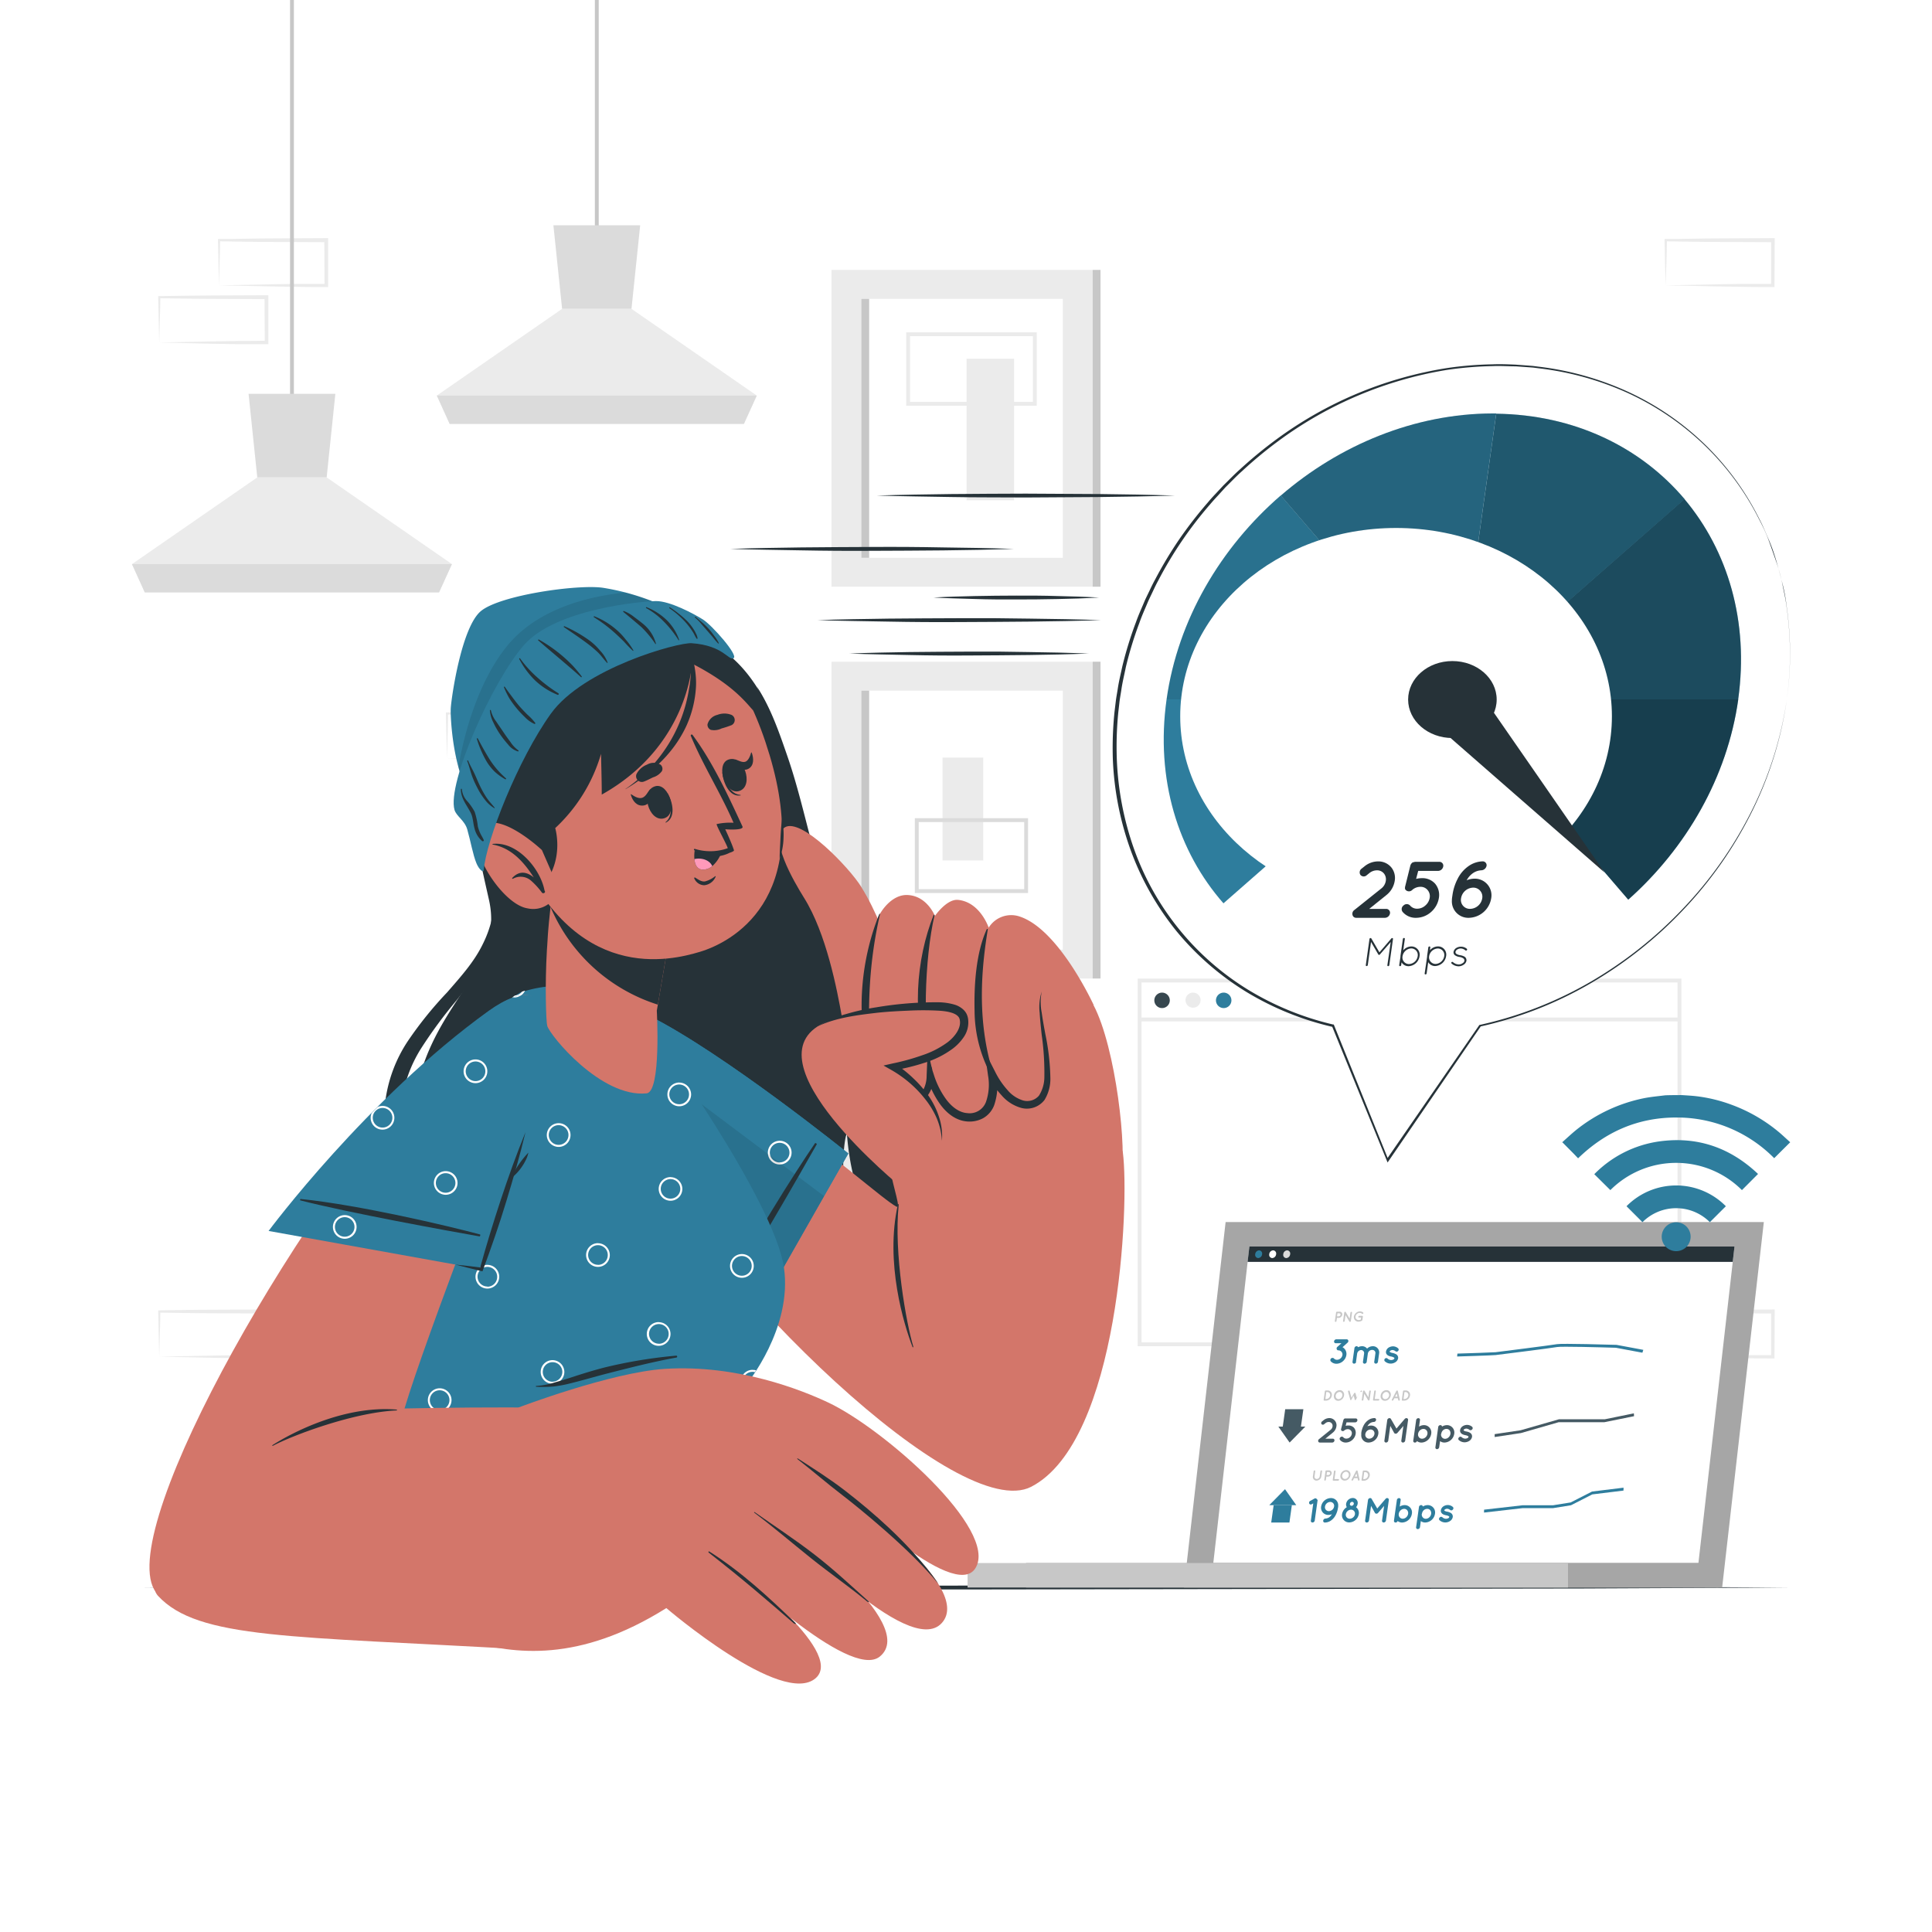 <svg class="animated" id="freepik_stories-speed-test" xmlns="http://www.w3.org/2000/svg" viewBox="0 0 500 500" version="1.1" xmlns:xlink="http://www.w3.org/1999/xlink" xmlns:svgjs="http://svgjs.com/svgjs"><style>svg#freepik_stories-speed-test:not(.animated) .animable {opacity: 0;}svg#freepik_stories-speed-test.animated #freepik--background-complete--inject-69 {animation: 1s 1 forwards cubic-bezier(.36,-0.01,.5,1.38) zoomIn;animation-delay: 0s;}svg#freepik_stories-speed-test.animated #freepik--Table--inject-69 {animation: 1s 1 forwards cubic-bezier(.36,-0.01,.5,1.38) slideRight;animation-delay: 0s;}svg#freepik_stories-speed-test.animated #freepik--Device--inject-69 {animation: 1s 1 forwards cubic-bezier(.36,-0.01,.5,1.38) slideDown;animation-delay: 0s;}svg#freepik_stories-speed-test.animated #freepik--Icon--inject-69 {animation: 1s 1 forwards cubic-bezier(.36,-0.01,.5,1.38) slideDown,1.5s Infinite  linear floating;animation-delay: 0s,1s;}svg#freepik_stories-speed-test.animated #freepik--Character--inject-69 {animation: 1s 1 forwards cubic-bezier(.36,-0.01,.5,1.38) lightSpeedLeft;animation-delay: 0s;}svg#freepik_stories-speed-test.animated #freepik--Speedometer--inject-69 {animation: 1s 1 forwards ease-in slideUp,1.5s Infinite  linear shake;animation-delay: 0s,1s;}            @keyframes zoomIn {                0% {                    opacity: 0;                    transform: scale(0.5);                }                100% {                    opacity: 1;                    transform: scale(1);                }            }                    @keyframes slideRight {                0% {                    opacity: 0;                    transform: translateX(30px);                }                100% {                    opacity: 1;                    transform: translateX(0);                }            }                    @keyframes slideDown {                0% {                    opacity: 0;                    transform: translateY(-30px);                }                100% {                    opacity: 1;                    transform: translateY(0);                }            }                    @keyframes floating {                0% {                    opacity: 1;                    transform: translateY(0px);                }                50% {                    transform: translateY(-10px);                }                100% {                    opacity: 1;                    transform: translateY(0px);                }            }                    @keyframes lightSpeedLeft {              from {                transform: translate3d(-50%, 0, 0) skewX(20deg);                opacity: 0;              }              60% {                transform: skewX(-10deg);                opacity: 1;              }              80% {                transform: skewX(2deg);              }              to {                opacity: 1;                transform: translate3d(0, 0, 0);              }            }                    @keyframes slideUp {                0% {                    opacity: 0;                    transform: translateY(30px);                }                100% {                    opacity: 1;                    transform: inherit;                }            }                    @keyframes shake {                10%, 90% {                    transform: translate3d(-1px, 0, 0);                  }                  20%, 80% {                    transform: translate3d(2px, 0, 0);                  }                  30%, 50%, 70% {                    transform: translate3d(-4px, 0, 0);                  }                  40%, 60% {                    transform: translate3d(4px, 0, 0);                  }            }        </style><g id="freepik--background-complete--inject-69" class="animable" style="transform-origin: 246.72px 176.95px;"><path d="M415.59,336.33l14-.28,6.89-.11c2.29-.05,4.57,0,6.86-.06l-.45.45-.05-11.72.5.5L429.45,325c-4.62,0-9.24-.11-13.86-.16l.27-.27c0,1.92-.09,3.85-.13,5.8Zm0,0-.15-5.8c0-2-.11-3.93-.13-5.92v-.27h.28c4.62-.06,9.24-.16,13.86-.17l13.87-.06h.5v.5l-.06,11.72v.45h-.44c-2.34,0-4.68,0-7,0l-7-.11Z" style="fill: rgb(235, 235, 235); transform-origin: 429.565px 330.445px;" id="elj7naar4yitl" class="animable"></path><path d="M431.06,351.1l14-.27,6.89-.12c2.29,0,4.57,0,6.86,0l-.45.44,0-11.71.5.49-13.87-.06c-4.62,0-9.24-.11-13.86-.16l.27-.27c0,1.91-.09,3.84-.13,5.8Zm0,0-.15-5.8c0-1.95-.11-3.93-.13-5.91v-.27h.28c4.62-.05,9.24-.16,13.86-.16l13.87-.06h.5v.51l-.05,11.71v.45h-.44c-2.34,0-4.68,0-7-.06l-7-.11Z" style="fill: rgb(235, 235, 235); transform-origin: 445.035px 345.235px;" id="elu3ldz4umhof" class="animable"></path><path d="M115.68,196.36l14-.28,6.89-.11c2.29,0,4.57,0,6.86-.05l-.45.44-.05-11.72.5.5-13.87-.06c-4.62,0-9.24-.11-13.86-.16l.27-.28c0,1.92-.09,3.85-.13,5.8Zm0,0-.14-5.8c-.05-1.95-.12-3.93-.14-5.92v-.27h.28c4.62-.05,9.24-.16,13.86-.16l13.87-.07h.5v.5l0,11.72v.45h-.44c-2.34,0-4.68,0-7-.06l-7-.11Z" style="fill: rgb(235, 235, 235); transform-origin: 129.655px 190.475px;" id="el4snvvu8eqy" class="animable"></path><path d="M131.4,211.14l14-.28,6.89-.11c2.29-.05,4.57,0,6.86-.06l-.45.45-.05-11.72.5.5-13.87-.06c-4.62,0-9.24-.11-13.87-.17l.28-.27c0,1.92-.09,3.85-.13,5.8Zm0,0-.14-5.8c0-2-.11-3.93-.13-5.92v-.27h.27c4.63-.05,9.25-.16,13.87-.17l13.87-.06h.5v.5l-.06,11.72v.45h-.44c-2.34,0-4.68,0-7-.06l-7-.11Z" style="fill: rgb(235, 235, 235); transform-origin: 145.385px 205.255px;" id="eloskgquy59ja" class="animable"></path><path d="M41.21,351.1l14-.27,6.89-.12c2.3,0,4.58,0,6.86,0l-.44.44-.06-11.71.5.49-13.86-.06c-4.63,0-9.25-.11-13.87-.16l.27-.27c0,1.91-.08,3.84-.13,5.8Zm0,0-.14-5.8c0-1.95-.11-3.93-.13-5.91v-.27h.27c4.62-.05,9.24-.16,13.87-.16l13.86-.06h.51v.51l0,11.71v.45h-.45c-2.33,0-4.67,0-7-.06l-7-.11Z" style="fill: rgb(235, 235, 235); transform-origin: 55.195px 345.235px;" id="elb9e0pyh17v6" class="animable"></path><path d="M56.68,73.85l14-.28,6.89-.11c2.3,0,4.58,0,6.86,0l-.44.44-.06-11.72.5.5-13.86-.06c-4.62,0-9.25-.11-13.87-.17l.27-.27c0,1.92-.08,3.85-.13,5.8Zm0,0-.14-5.8c0-2-.11-3.93-.13-5.92v-.27h.27c4.62,0,9.25-.16,13.87-.16l13.86-.07h.51v.5l0,11.72v.45h-.45c-2.33,0-4.67,0-7-.06l-7-.11Z" style="fill: rgb(235, 235, 235); transform-origin: 70.665px 67.965px;" id="elo0spcurxb3k" class="animable"></path><path d="M41.21,88.63l14-.28,6.89-.11c2.3,0,4.58,0,6.86-.06l-.44.45-.06-11.72.5.5-13.86-.06c-4.63,0-9.25-.12-13.87-.17l.27-.27c0,1.92-.08,3.85-.13,5.8Zm0,0-.14-5.8c0-2-.11-3.93-.13-5.92v-.27h.27c4.62-.06,9.24-.16,13.87-.17l13.86-.06h.51v.5l0,11.72v.45h-.45c-2.33,0-4.67,0-7,0l-7-.11Z" style="fill: rgb(235, 235, 235); transform-origin: 55.195px 82.745px;" id="elr7olh6c8yz" class="animable"></path><path d="M431.06,73.85l14-.28,6.89-.11c2.29,0,4.57,0,6.86,0l-.45.44,0-11.72.5.5-13.87-.06c-4.62,0-9.24-.11-13.86-.17l.27-.27c0,1.92-.09,3.85-.13,5.8Zm0,0-.15-5.8c0-2-.11-3.93-.13-5.92v-.27h.28c4.62,0,9.24-.16,13.86-.16l13.87-.07h.5v.5l-.05,11.72v.45h-.44c-2.34,0-4.68,0-7-.06l-7-.11Z" style="fill: rgb(235, 235, 235); transform-origin: 445.035px 67.965px;" id="elfdl7sveoes6" class="animable"></path><path d="M147.13,196.36l14-.28L168,196c2.29,0,4.57,0,6.86-.05l-.45.44,0-11.72.5.5L161,185.08c-4.62,0-9.25-.11-13.87-.16l.28-.28c0,1.92-.09,3.85-.14,5.8Zm0,0-.14-5.8c0-1.95-.11-3.93-.13-5.92v-.27h.27c4.62-.05,9.25-.16,13.87-.16l13.87-.07h.5v.5l-.05,11.72v.45h-.44c-2.34,0-4.68,0-7-.06l-7-.11Z" style="fill: rgb(235, 235, 235); transform-origin: 161.115px 190.475px;" id="elb76wqgauce8" class="animable"></path><rect x="215.19" y="69.85" width="67.59" height="81.99" style="fill: rgb(235, 235, 235); transform-origin: 248.985px 110.845px;" id="elrz8rhsv1wg" class="animable"></rect><rect x="222.91" y="77.34" width="52.15" height="67.02" style="fill: rgb(255, 255, 255); transform-origin: 248.985px 110.85px;" id="elntm98a6v1bd" class="animable"></rect><rect x="222.91" y="77.34" width="2.03" height="67.02" style="fill: rgb(199, 199, 199); transform-origin: 223.925px 110.85px;" id="ellffqfazw0xt" class="animable"></rect><rect x="282.78" y="69.85" width="2.03" height="81.99" style="fill: rgb(199, 199, 199); transform-origin: 283.795px 110.845px;" id="elfujxg1n3so" class="animable"></rect><g id="elhpq4wcrnds"><rect x="250.15" y="92.84" width="12.3" height="36.63" style="fill: rgb(235, 235, 235); transform-origin: 256.3px 111.155px; transform: rotate(180deg);" class="animable"></rect></g><path d="M268.31,105H234.52v-19h33.79Zm-32.79-1h31.79v-17H235.52Z" style="fill: rgb(235, 235, 235); transform-origin: 251.415px 95.5px;" id="elde1wht7b8wb" class="animable"></path><rect x="215.19" y="271.91" width="67.59" height="81.99" style="fill: rgb(235, 235, 235); transform-origin: 248.985px 312.905px;" id="elumq6302x17" class="animable"></rect><rect x="222.91" y="279.39" width="52.15" height="67.02" style="fill: rgb(255, 255, 255); transform-origin: 248.985px 312.9px;" id="eloucwr2a60k" class="animable"></rect><rect x="222.91" y="279.39" width="2.03" height="67.02" style="fill: rgb(199, 199, 199); transform-origin: 223.925px 312.9px;" id="elc0jib06d5r6" class="animable"></rect><rect x="282.78" y="271.91" width="2.03" height="81.99" style="fill: rgb(199, 199, 199); transform-origin: 283.795px 312.905px;" id="elhfptobv3hxi" class="animable"></rect><rect x="240.39" y="294.89" width="12.3" height="36.63" style="fill: rgb(235, 235, 235); transform-origin: 246.54px 313.205px;" id="elcjuul32zif" class="animable"></rect><path d="M268.31,307.08H234.52V288.13h33.79Zm-32.79-1h31.79V289.13H235.52Z" style="fill: rgb(235, 235, 235); transform-origin: 251.415px 297.605px;" id="ely6rptce0bek" class="animable"></path><rect x="215.19" y="171.25" width="67.59" height="81.99" style="fill: rgb(235, 235, 235); transform-origin: 248.985px 212.245px;" id="ellz2skzf9rqs" class="animable"></rect><rect x="222.91" y="178.74" width="52.15" height="67.02" style="fill: rgb(255, 255, 255); transform-origin: 248.985px 212.25px;" id="el0nne9596vewj" class="animable"></rect><rect x="222.91" y="178.74" width="2.03" height="67.02" style="fill: rgb(199, 199, 199); transform-origin: 223.925px 212.25px;" id="elpd0c08eby3b" class="animable"></rect><rect x="282.78" y="171.25" width="2.03" height="81.99" style="fill: rgb(199, 199, 199); transform-origin: 283.795px 212.245px;" id="elzhi27xob6f" class="animable"></rect><rect x="243.93" y="196.06" width="10.53" height="26.63" style="fill: rgb(235, 235, 235); transform-origin: 249.195px 209.375px;" id="elybia4gefhma" class="animable"></rect><path d="M266.06,231.11h-29.3V211.75h29.3Zm-28.3-1h27.3V212.75h-27.3Z" style="fill: rgb(219, 219, 219); transform-origin: 251.41px 221.43px;" id="elc8e87myeffo" class="animable"></path><rect x="294.93" y="253.76" width="139.71" height="94.15" style="fill: rgb(255, 255, 255); transform-origin: 364.785px 300.835px;" id="elaytt491oaow" class="animable"></rect><path d="M435.14,348.4H294.43V253.26H435.14Zm-139.71-1H434.14V254.26H295.43Z" style="fill: rgb(235, 235, 235); transform-origin: 364.785px 300.83px;" id="elia6wf0fxwvr" class="animable"></path><path d="M302.74,258.84a2,2,0,1,1-1.95-1.95A2,2,0,0,1,302.74,258.84Z" style="fill: rgb(55, 71, 79); transform-origin: 300.741px 258.889px;" id="elix75l22qzfl" class="animable"></path><path d="M310.71,258.84a1.95,1.95,0,1,1-1.95-1.95A1.95,1.95,0,0,1,310.71,258.84Z" style="fill: rgb(235, 235, 235); transform-origin: 308.76px 258.84px;" id="eljzr0dyj59yp" class="animable"></path><path d="M318.69,258.84a2,2,0,1,1-2-1.95A2,2,0,0,1,318.69,258.84Z" style="fill: rgb(46, 125, 157); transform-origin: 316.691px 258.89px;" id="eluael91ix5gh" class="animable"></path><rect x="294.93" y="263.34" width="139.71" height="1" style="fill: rgb(235, 235, 235); transform-origin: 364.785px 263.84px;" id="el24fxelkvixf" class="animable"></rect><rect x="75.06" width="1" height="106.08" style="fill: rgb(199, 199, 199); transform-origin: 75.56px 53.04px;" id="el2ak18c5j29c" class="animable"></rect><polygon points="116.96 145.99 113.63 153.31 37.48 153.31 34.16 145.99 66.58 123.55 84.54 123.55 116.96 145.99" style="fill: rgb(235, 235, 235); transform-origin: 75.56px 138.43px;" id="elg66q31owsu9" class="animable"></polygon><polygon points="86.79 101.92 84.54 123.55 66.58 123.55 64.33 101.92 86.79 101.92" style="fill: rgb(219, 219, 219); transform-origin: 75.56px 112.735px;" id="ell1b6kpwb5u" class="animable"></polygon><polygon points="116.95 145.99 113.62 153.31 37.47 153.31 34.15 145.99 116.95 145.99" style="fill: rgb(219, 219, 219); transform-origin: 75.55px 149.65px;" id="elbifiq83lmb" class="animable"></polygon><rect x="153.95" width="1" height="62.46" style="fill: rgb(199, 199, 199); transform-origin: 154.45px 31.23px;" id="el9novbw1jt7s" class="animable"></rect><polygon points="195.85 102.37 192.52 109.69 116.37 109.69 113.05 102.37 145.47 79.93 163.43 79.93 195.85 102.37" style="fill: rgb(235, 235, 235); transform-origin: 154.45px 94.81px;" id="el3rnrb66036t" class="animable"></polygon><polygon points="165.68 58.31 163.43 79.93 145.47 79.93 143.22 58.31 165.68 58.31" style="fill: rgb(219, 219, 219); transform-origin: 154.45px 69.12px;" id="el9c76nk2h6i6" class="animable"></polygon><polygon points="195.85 102.37 192.52 109.69 116.37 109.69 113.05 102.37 195.85 102.37" style="fill: rgb(219, 219, 219); transform-origin: 154.45px 106.03px;" id="el8q0m35t55q7" class="animable"></polygon></g><g id="freepik--Table--inject-69" class="animable" style="transform-origin: 250px 410.85px;"><polygon points="36.71 410.85 90.03 410.61 143.35 410.52 250 410.35 356.64 410.52 409.97 410.61 463.29 410.85 409.97 411.1 356.64 411.19 250 411.35 143.35 411.18 90.03 411.1 36.71 410.85" style="fill: rgb(38, 50, 56); transform-origin: 250px 410.85px;" id="el2537knbaqpj" class="animable"></polygon></g><g id="freepik--Device--inject-69" class="animable" style="transform-origin: 353.445px 363.555px;"><polygon points="306.41 410.85 445.69 410.85 456.48 316.26 317.19 316.26 306.41 410.85" style="fill: rgb(166, 166, 166); transform-origin: 381.445px 363.555px;" id="el6xy2jy2sqir" class="animable"></polygon><polygon points="314 404.51 439.55 404.51 448.89 322.6 323.34 322.6 314 404.51" style="fill: rgb(255, 255, 255); transform-origin: 381.445px 363.555px;" id="elsxhmrkd50a" class="animable"></polygon><g id="elqcud09bitc"><rect x="265.54" y="404.51" width="179.18" height="6.34" style="fill: rgb(166, 166, 166); transform-origin: 355.13px 407.68px; transform: rotate(180deg);" class="animable"></rect></g><g id="el4s01oqqerhb"><rect x="250.41" y="404.51" width="155.39" height="6.34" style="fill: rgb(199, 199, 199); transform-origin: 328.105px 407.68px; transform: rotate(180deg);" class="animable"></rect></g><polygon points="322.88 326.58 323.34 322.6 448.89 322.6 448.43 326.58 322.88 326.58" style="fill: rgb(38, 50, 56); transform-origin: 385.885px 324.59px;" id="elhp1j5wdnr0c" class="animable"></polygon><path d="M326.63,324.59a1.09,1.09,0,0,1-1,1,.83.83,0,0,1-.78-1,1.08,1.08,0,0,1,1-1A.83.83,0,0,1,326.63,324.59Z" style="fill: rgb(46, 125, 157); transform-origin: 325.74px 324.59px;" id="elowdfft5sarl" class="animable"></path><path d="M330.26,324.59a1.09,1.09,0,0,1-1,1,.83.83,0,0,1-.78-1,1.08,1.08,0,0,1,1-1A.83.83,0,0,1,330.26,324.59Z" style="fill: rgb(255, 255, 255); transform-origin: 329.37px 324.59px;" id="elej1saggr1d" class="animable"></path><path d="M333.89,324.59a1.08,1.08,0,0,1-1,1,.82.82,0,0,1-.78-1,1.07,1.07,0,0,1,1-1A.82.82,0,0,1,333.89,324.59Z" style="fill: rgb(219, 219, 219); transform-origin: 333px 324.59px;" id="ely6rvvxxwhsd" class="animable"></path><path d="M346.42,341.07H346l-.12.82a.25.25,0,0,1-.24.21.19.19,0,0,1-.18-.21l.32-2.22a.24.24,0,0,1,.23-.21h.68a.68.68,0,0,1,.69.81A1,1,0,0,1,346.42,341.07Zm-.4-.41h.46a.48.48,0,0,0,.45-.39.34.34,0,0,0-.34-.39h-.46Z" style="fill: rgb(199, 199, 199); transform-origin: 346.426px 340.78px;" id="el6531pnrc8xl" class="animable"></path><path d="M348,341.89a.27.27,0,0,1-.24.21.19.19,0,0,1-.18-.21l.31-2.19h0a.29.29,0,0,1,.11-.18.2.2,0,0,1,.28.05l1,1.68.22-1.55a.24.24,0,0,1,.23-.2.18.18,0,0,1,.18.2l-.31,2.19a.25.25,0,0,1-.23.21.18.18,0,0,1-.15-.08s0,0,0,0l-1-1.67Z" style="fill: rgb(199, 199, 199); transform-origin: 348.745px 340.792px;" id="el9ztqsz2nlrk" class="animable"></path><path d="M350.38,340.75a1.64,1.64,0,0,1,1.58-1.36,1.21,1.21,0,0,1,.82.29.21.21,0,0,1,0,.3.23.23,0,0,1-.31,0,.85.85,0,0,0-.57-.21,1.12,1.12,0,0,0-.72.28,1,1,0,0,0-.37.66.77.77,0,0,0,.19.64.8.8,0,0,0,.64.28,1.27,1.27,0,0,0,.54-.14l.07-.52h-.54a.18.18,0,0,1-.18-.21.24.24,0,0,1,.24-.22h.75a.18.18,0,0,1,.19.22l-.12.83a.14.14,0,0,1,0,.06v0h0a.14.14,0,0,1-.08.09,1.57,1.57,0,0,1-.9.3A1.16,1.16,0,0,1,350.38,340.75Z" style="fill: rgb(199, 199, 199); transform-origin: 351.608px 340.716px;" id="elywzjhnha14e" class="animable"></path><path d="M348,349.11a2,2,0,0,1,.44,1.58,2.63,2.63,0,0,1-.89,1.59,2.59,2.59,0,0,1-1.68.66,2,2,0,0,1-1.49-.66.56.56,0,0,1,.83-.73,1,1,0,0,0,.81.36,1.38,1.38,0,0,0,.91-.36,1.43,1.43,0,0,0,.49-.86,1.06,1.06,0,0,0-1.05-1.22.39.39,0,0,1-.35-.17h0a.53.53,0,0,1,.09-.73l1.05-.94h-1.46a.43.43,0,0,1-.44-.51.61.61,0,0,1,.58-.51h2.66a.44.44,0,0,1,.45.51.51.51,0,0,1-.1.24.69.69,0,0,1-.11.13l-1.3,1.17A1.68,1.68,0,0,1,348,349.11Z" style="fill: rgb(46, 125, 157); transform-origin: 346.625px 349.775px;" id="elk2pa8ebz0vh" class="animable"></path><path d="M354,350.3v0l-.3,2.15a.58.58,0,0,1-.55.47.41.41,0,0,1-.42-.47l.3-2.15v0a.79.79,0,0,0-.8-.91,1.1,1.1,0,0,0-1,.93l-.3,2.15a.11.11,0,0,0,0,.06v0s0,0,0,.05v.05a.61.61,0,0,1-.49.28h-.09a.42.42,0,0,1-.32-.47l.3-2.15h0l.2-1.4a.57.57,0,0,1,.55-.49.38.38,0,0,1,.39.27,2.15,2.15,0,0,1,1-.27,1.61,1.61,0,0,1,1.33.62,2.13,2.13,0,0,1,1.5-.62,1.6,1.6,0,0,1,1.61,1.89l-.3,2.15a.56.56,0,0,1-.54.47.41.41,0,0,1-.42-.47l.3-2.15a.79.79,0,0,0-.78-.93A1.12,1.12,0,0,0,354,350.3Z" style="fill: rgb(46, 125, 157); transform-origin: 353.481px 350.66px;" id="el4i45fp9yvoa" class="animable"></path><path d="M358.39,351.65a.5.5,0,0,1,.69-.07,1.43,1.43,0,0,0,.94.4,1.37,1.37,0,0,0,.64-.17.46.46,0,0,0,.2-.27.15.15,0,0,0,0-.1s0-.06-.1-.1a1.9,1.9,0,0,0-.69-.26h0a2.86,2.86,0,0,1-.75-.23,1.22,1.22,0,0,1-.55-.53,1,1,0,0,1-.07-.56,1.53,1.53,0,0,1,.67-1,2.23,2.23,0,0,1,1.16-.33,2,2,0,0,1,1.28.5.46.46,0,0,1,.05.66.5.5,0,0,1-.68.13,1.34,1.34,0,0,0-.79-.33,1,1,0,0,0-.56.16.35.35,0,0,0-.18.21.17.17,0,0,0,0,.07.24.24,0,0,0,.09.09,1.77,1.77,0,0,0,.63.22h0a3,3,0,0,1,.81.27,1.07,1.07,0,0,1,.56.53,1,1,0,0,1,.09.6,1.54,1.54,0,0,1-.71,1,2.3,2.3,0,0,1-1.23.36,2.23,2.23,0,0,1-1.52-.62A.48.48,0,0,1,358.39,351.65Z" style="fill: rgb(46, 125, 157); transform-origin: 360.119px 350.665px;" id="elowpkkl49gv" class="animable"></path><path d="M340.72,383.18a.93.93,0,0,1-.94-1.09l.19-1.34a.24.24,0,0,1,.23-.21.18.18,0,0,1,.19.21l-.19,1.34a.57.57,0,0,0,.57.67.79.79,0,0,0,.77-.67l.19-1.34a.25.25,0,0,1,.24-.21.18.18,0,0,1,.18.21l-.19,1.34A1.3,1.3,0,0,1,340.72,383.18Z" style="fill: rgb(199, 199, 199); transform-origin: 340.959px 381.86px;" id="eloper4ha7irj" class="animable"></path><path d="M343.71,382.15h-.46l-.11.82a.27.27,0,0,1-.24.21.18.18,0,0,1-.18-.21l.31-2.22a.25.25,0,0,1,.24-.21h.67a.69.69,0,0,1,.7.81A1,1,0,0,1,343.71,382.15Zm-.4-.42h.46a.46.46,0,0,0,.45-.38.33.33,0,0,0-.34-.39h-.46Z" style="fill: rgb(199, 199, 199); transform-origin: 343.684px 381.86px;" id="eluer4dxzgodn" class="animable"></path><path d="M344.91,383l.32-2.22a.23.23,0,0,1,.23-.21.17.17,0,0,1,.18.21l-.28,2h1a.18.18,0,0,1,.18.21.27.27,0,0,1-.24.21h-1.23A.18.18,0,0,1,344.91,383Z" style="fill: rgb(199, 199, 199); transform-origin: 345.726px 381.885px;" id="eltmamrh5f97c" class="animable"></path><path d="M349.26,380.87a1.19,1.19,0,0,1,.24.95,1.57,1.57,0,0,1-.51.95,1.42,1.42,0,0,1-1,.41,1.07,1.07,0,0,1-.86-.41,1.18,1.18,0,0,1-.24-.95,1.63,1.63,0,0,1,.5-.95,1.47,1.47,0,0,1,1-.41A1.06,1.06,0,0,1,349.26,380.87Zm-.19.95a.86.86,0,0,0-.16-.66.69.69,0,0,0-.56-.27.93.93,0,0,0-.64.27,1,1,0,0,0-.35.66.82.82,0,0,0,.16.66.7.7,0,0,0,.57.27,1,1,0,0,0,.64-.27A1.14,1.14,0,0,0,349.07,381.82Z" style="fill: rgb(199, 199, 199); transform-origin: 348.195px 381.82px;" id="elpj8l85fy55" class="animable"></path><path d="M351.34,382.55h-.92l-.25.5a.27.27,0,0,1-.22.13h-.07a.2.2,0,0,1-.08-.28l1.14-2.22a.27.27,0,0,1,.22-.13.17.17,0,0,1,.18.13l.52,2.22a.27.27,0,0,1-.16.28h-.07a.17.17,0,0,1-.18-.13Zm-.1-.41-.19-.81-.42.81Z" style="fill: rgb(199, 199, 199); transform-origin: 350.817px 381.865px;" id="el1avnesj4gf8" class="animable"></path><path d="M352.36,383l.32-2.22a.24.24,0,0,1,.23-.21h.45a1.11,1.11,0,0,1,1.13,1.31,1.57,1.57,0,0,1-1.5,1.33h-.45A.19.19,0,0,1,352.36,383Zm.45-.21h.24a1.08,1.08,0,0,0,1-.91.76.76,0,0,0-.77-.89h-.23Z" style="fill: rgb(199, 199, 199); transform-origin: 353.434px 381.89px;" id="elv19zfizfbg" class="animable"></path><path d="M341,388.2l-.75,5.33a.59.59,0,0,1-.57.49.41.41,0,0,1-.43-.49l.62-4.45-.39.21a.54.54,0,0,1-.26.07.41.41,0,0,1-.39-.25.54.54,0,0,1,.26-.68l1.2-.66,0,0,.05,0h.29a.06.06,0,0,1,0,0h0l.05,0,0,0,0,0s0,0,0,0l0,0,0,0v0s0,0,0,0a.09.09,0,0,1,0,0,.06.06,0,0,1,0,0,.43.43,0,0,0,0,.05,0,0,0,0,0,0,.06Z" style="fill: rgb(46, 125, 157); transform-origin: 339.896px 390.895px;" id="el2f3m9r8zbdz" class="animable"></path><path d="M341.91,389.89a2.6,2.6,0,0,1,2.5-2.19,1.85,1.85,0,0,1,1.91,2s0,0,0,0c0,.17,0,.34-.05.51a5.84,5.84,0,0,1-.58,1.85,3.87,3.87,0,0,1-1.38,1.55,2.88,2.88,0,0,1-1.42.42.42.42,0,0,1-.45-.48A.62.62,0,0,1,343,393a1.89,1.89,0,0,0,.88-.25,2.31,2.31,0,0,0,.66-.63c.06-.08.1-.16.15-.24a2.25,2.25,0,0,1-.89.18A1.86,1.86,0,0,1,341.91,389.89Zm1,0a1,1,0,0,0,1,1.19,1.41,1.41,0,0,0,1.35-1.19,1,1,0,0,0-1-1.19A1.42,1.42,0,0,0,342.91,389.89Z" style="fill: rgb(46, 125, 157); transform-origin: 344.105px 390.865px;" id="el8v5tptqdpxq" class="animable"></path><path d="M351.65,391.87A2.55,2.55,0,0,1,349.2,394a1.84,1.84,0,0,1-1.87-2.15,2.58,2.58,0,0,1,1.22-1.8,1.31,1.31,0,0,1-.17-.89,1.78,1.78,0,0,1,1.71-1.48,1.26,1.26,0,0,1,1.27,1.48,1.61,1.61,0,0,1-.42.89A1.87,1.87,0,0,1,351.65,391.87Zm-1,0a1,1,0,0,0-1-1.17,1.42,1.42,0,0,0-1.35,1.17,1,1,0,0,0,1,1.17A1.4,1.4,0,0,0,350.67,391.87Zm-1.3-2.69a.44.44,0,0,0,.44.52.62.62,0,0,0,.57-.52.43.43,0,0,0-.43-.5A.59.59,0,0,0,349.37,389.18Z" style="fill: rgb(46, 125, 157); transform-origin: 349.492px 390.84px;" id="elxlzdf08ttre" class="animable"></path><path d="M359.43,388.2l-.75,5.33a.61.61,0,0,1-.58.49.42.42,0,0,1-.43-.49l.54-3.81-1.56,1.81a.54.54,0,0,1-.43.21h0a.44.44,0,0,1-.39-.21l-1-1.81-.54,3.81a.59.59,0,0,1-.57.49.42.42,0,0,1-.43-.49l.75-5.33a.59.59,0,0,1,.57-.5h0a.4.4,0,0,1,.37.21l1.45,2.49,2.15-2.49a.54.54,0,0,1,.43-.21h0A.44.44,0,0,1,359.43,388.2Z" style="fill: rgb(46, 125, 157); transform-origin: 356.359px 390.86px;" id="elsvx3wie9sc" class="animable"></path><path d="M361,391.77h0l.51-3.57a.57.57,0,0,1,.55-.49.42.42,0,0,1,.43.49l-.24,1.7a2.39,2.39,0,0,1,1.27-.38,1.89,1.89,0,0,1,1.87,2.26,2.66,2.66,0,0,1-2.51,2.25,1.91,1.91,0,0,1-1.17-.39.58.58,0,0,1-.53.39.41.41,0,0,1-.42-.49Zm1,0a1.14,1.14,0,0,0,.23.9,1,1,0,0,0,.8.37,1.36,1.36,0,0,0,.9-.37,1.49,1.49,0,0,0,.49-.9,1.16,1.16,0,0,0-.23-.91,1,1,0,0,0-.8-.37,1.34,1.34,0,0,0-.9.37A1.49,1.49,0,0,0,362,391.77Z" style="fill: rgb(46, 125, 157); transform-origin: 363.089px 390.87px;" id="el4ojek6ogzcn" class="animable"></path><path d="M366.49,395.23l.49-3.45h0l.25-1.79a.57.57,0,0,1,.55-.47.41.41,0,0,1,.44.37,2.55,2.55,0,0,1,1.28-.37,1.9,1.9,0,0,1,1.87,2.26,2.64,2.64,0,0,1-2.5,2.24,1.83,1.83,0,0,1-1.16-.37l-.22,1.59a.61.61,0,0,1-.59.49A.42.42,0,0,1,366.49,395.23Zm1.48-3.46a1.07,1.07,0,0,0,.23.91,1,1,0,0,0,.8.38,1.34,1.34,0,0,0,.9-.38,1.53,1.53,0,0,0,.48-.91,1.26,1.26,0,0,0-.22-.91,1,1,0,0,0-.8-.37,1.34,1.34,0,0,0-.91.37A1.53,1.53,0,0,0,368,391.77Z" style="fill: rgb(46, 125, 157); transform-origin: 368.943px 392.624px;" id="elo9zs6x3zb5a" class="animable"></path><path d="M372.59,392.73a.49.49,0,0,1,.69-.07,1.48,1.48,0,0,0,.94.4,1.38,1.38,0,0,0,.64-.18.41.41,0,0,0,.2-.27.13.13,0,0,0,0-.09s0-.06-.1-.11a1.75,1.75,0,0,0-.69-.25h0a3.29,3.29,0,0,1-.75-.23,1.22,1.22,0,0,1-.55-.53,1,1,0,0,1-.07-.57,1.53,1.53,0,0,1,.67-1,2.14,2.14,0,0,1,1.16-.33A2,2,0,0,1,376,390a.47.47,0,0,1,0,.67.5.5,0,0,1-.68.13,1.38,1.38,0,0,0-.79-.34,1,1,0,0,0-.56.17.36.36,0,0,0-.18.2.19.19,0,0,0,0,.08.34.34,0,0,0,.09.09,1.62,1.62,0,0,0,.63.21h0a3.34,3.34,0,0,1,.81.26,1.09,1.09,0,0,1,.56.54,1,1,0,0,1,.09.59,1.54,1.54,0,0,1-.71,1.05,2.22,2.22,0,0,1-2.75-.26A.48.48,0,0,1,372.59,392.73Z" style="fill: rgb(46, 125, 157); transform-origin: 374.277px 391.755px;" id="ele5iwdaq5bc" class="animable"></path><path d="M342.56,362.28l.31-2.23a.25.25,0,0,1,.24-.2h.44a1.11,1.11,0,0,1,1.13,1.31,1.56,1.56,0,0,1-1.5,1.32h-.44A.17.17,0,0,1,342.56,362.28Zm.45-.21h.23a1.09,1.09,0,0,0,1-.91.77.77,0,0,0-.77-.9h-.24Z" style="fill: rgb(199, 199, 199); transform-origin: 343.628px 361.165px;" id="el26lzv3idewt" class="animable"></path><path d="M347.59,360.17a1.2,1.2,0,0,1,.24,1,1.57,1.57,0,0,1-.51.95,1.41,1.41,0,0,1-1,.4,1.09,1.09,0,0,1-.87-.4,1.21,1.21,0,0,1-.23-.95,1.58,1.58,0,0,1,.5-1,1.46,1.46,0,0,1,1-.4A1.05,1.05,0,0,1,347.59,360.17Zm-.19,1a.85.85,0,0,0-.16-.66.69.69,0,0,0-.56-.27,1,1,0,0,0-.65.27,1.12,1.12,0,0,0-.35.66.84.84,0,0,0,.17.65.7.7,0,0,0,.57.27,1,1,0,0,0,.64-.27A1.11,1.11,0,0,0,347.4,361.13Z" style="fill: rgb(199, 199, 199); transform-origin: 346.528px 361.145px;" id="eltvurcua2h1" class="animable"></path><path d="M352.05,360.16l-1.23,2.2,0,0h0l0,0h0l0,0h0l0,0h-.17l0,0h0l0,0h0v0h0a0,0,0,0,1,0,0l-.33-1.17-.66,1.17,0,0h0l0,0h0l0,0h0l0,0h-.17l0,0h0l0,0h0l0,0h0l0,0-.62-2.2a.25.25,0,0,1,.15-.27.19.19,0,0,1,.26.11l.49,1.74.65-1.15a.23.23,0,0,1,.21-.13.18.18,0,0,1,.18.13l.32,1.15,1-1.74a.24.24,0,0,1,.3-.11A.19.19,0,0,1,352.05,360.16Z" style="fill: rgb(199, 199, 199); transform-origin: 350.669px 361.116px;" id="ell87txtfi9a9" class="animable"></path><path d="M352.84,362.28a.24.24,0,0,1-.23.2.17.17,0,0,1-.18-.2l.31-2.19h0a.27.27,0,0,1,.11-.17.2.2,0,0,1,.28,0l1,1.69.22-1.55a.25.25,0,0,1,.23-.21.19.19,0,0,1,.18.21l-.31,2.19a.25.25,0,0,1-.24.2.17.17,0,0,1-.14-.07v0l-1-1.68Z" style="fill: rgb(199, 199, 199); transform-origin: 353.594px 361.165px;" id="elttubkzw78sl" class="animable"></path><path d="M355.33,362.28l.32-2.23a.24.24,0,0,1,.23-.2.17.17,0,0,1,.18.2l-.28,2h1a.18.18,0,0,1,.18.21.26.26,0,0,1-.24.2h-1.23A.17.17,0,0,1,355.33,362.28Z" style="fill: rgb(199, 199, 199); transform-origin: 356.146px 361.155px;" id="eluuf1g6beueh" class="animable"></path><path d="M359.68,360.17a1.24,1.24,0,0,1,.25,1,1.63,1.63,0,0,1-.52.95,1.41,1.41,0,0,1-1,.4,1.06,1.06,0,0,1-.86-.4,1.22,1.22,0,0,1-.24-.95,1.63,1.63,0,0,1,.5-1,1.46,1.46,0,0,1,1-.4A1.05,1.05,0,0,1,359.68,360.17Zm-.18,1a.89.89,0,0,0-.17-.66.69.69,0,0,0-.56-.27.93.93,0,0,0-.64.27,1,1,0,0,0-.35.66.83.83,0,0,0,.16.65.71.71,0,0,0,.57.27,1,1,0,0,0,.64-.27A1.19,1.19,0,0,0,359.5,361.13Z" style="fill: rgb(199, 199, 199); transform-origin: 358.622px 361.145px;" id="elpdutr8anic" class="animable"></path><path d="M361.76,361.86h-.92l-.25.49a.26.26,0,0,1-.22.13h-.07a.18.18,0,0,1-.08-.27l1.14-2.22a.27.27,0,0,1,.22-.13.17.17,0,0,1,.18.13l.52,2.22a.25.25,0,0,1-.16.27h-.07a.17.17,0,0,1-.18-.13Zm-.1-.41-.19-.81-.42.81Z" style="fill: rgb(199, 199, 199); transform-origin: 361.235px 361.17px;" id="elyty01mq302i" class="animable"></path><path d="M362.79,362.28l.31-2.23a.24.24,0,0,1,.23-.2h.45a1.11,1.11,0,0,1,1.13,1.31,1.56,1.56,0,0,1-1.5,1.32H363A.17.17,0,0,1,362.79,362.28Zm.44-.21h.24a1.09,1.09,0,0,0,1-.91.76.76,0,0,0-.77-.9h-.23Z" style="fill: rgb(199, 199, 199); transform-origin: 363.857px 361.168px;" id="ellhkgpvmn6t" class="animable"></path><path d="M345.35,372.83a.58.58,0,0,1-.56.5h-3.22a.46.46,0,0,1-.35-.16.53.53,0,0,1,.13-.71l3-2.42a1.32,1.32,0,0,0,.51-.87,1,1,0,0,0-.19-.78,1,1,0,0,0-.82-.38,1.32,1.32,0,0,0-.82.3l-.32.25a.48.48,0,0,1-.7,0,.51.51,0,0,1,.14-.7l.31-.25A2.44,2.44,0,0,1,344,367a1.84,1.84,0,0,1,1.86,2.16,2.53,2.53,0,0,1-.94,1.61L343,372.33h1.93A.41.41,0,0,1,345.35,372.83Z" style="fill: rgb(69, 90, 100); transform-origin: 343.512px 370.165px;" id="elrrnrrj27vzj" class="animable"></path><path d="M350.41,369.5a2,2,0,0,1,.43,1.59,2.63,2.63,0,0,1-.88,1.58,2.55,2.55,0,0,1-1.67.66h0a1.9,1.9,0,0,1-1.48-.66.5.5,0,0,1,.1-.72.51.51,0,0,1,.72,0,1,1,0,0,0,.82.36,1.38,1.38,0,0,0,.91-.36,1.42,1.42,0,0,0,.48-.86,1,1,0,0,0-.24-.87,1,1,0,0,0-.81-.35,1.37,1.37,0,0,0-.91.35.52.52,0,0,1-.73,0,1.25,1.25,0,0,1-.08-.12v0a.08.08,0,0,0,0-.05s0,0,0-.06v0a.36.36,0,0,1,0-.15l.6-2.34a.67.67,0,0,1,.27-.36l0,0,0,0a.53.53,0,0,1,.25-.05h2.66a.43.43,0,0,1,.44.51.61.61,0,0,1-.58.51h-2.23l-.23.89a2.7,2.7,0,0,1,.62-.08A1.94,1.94,0,0,1,350.41,369.5Z" style="fill: rgb(69, 90, 100); transform-origin: 348.999px 370.21px;" id="el572lxzbkn7p" class="animable"></path><path d="M356.7,371.14a2.61,2.61,0,0,1-2.5,2.19,1.84,1.84,0,0,1-1.9-2v0c0-.17,0-.34,0-.51a6,6,0,0,1,.58-1.86,3.91,3.91,0,0,1,1.38-1.54,2.88,2.88,0,0,1,1.42-.42.42.42,0,0,1,.45.47.62.62,0,0,1-.56.53,1.89,1.89,0,0,0-.88.25,2.19,2.19,0,0,0-.66.63c-.06.08-.1.16-.15.24a2.25,2.25,0,0,1,.89-.18A1.86,1.86,0,0,1,356.7,371.14Zm-1,0a1,1,0,0,0-1-1.19,1.41,1.41,0,0,0-1.35,1.19,1,1,0,0,0,1,1.19A1.42,1.42,0,0,0,355.7,371.14Z" style="fill: rgb(69, 90, 100); transform-origin: 354.512px 370.165px;" id="ele8jupqb7b36" class="animable"></path><path d="M364.41,367.5l-.75,5.33a.6.6,0,0,1-.57.5.42.42,0,0,1-.43-.5l.54-3.8-1.56,1.81a.59.59,0,0,1-.44.2h0a.44.44,0,0,1-.39-.2l-1-1.81-.53,3.8a.61.61,0,0,1-.58.5.42.42,0,0,1-.42-.5l.74-5.33a.6.6,0,0,1,.57-.49h0a.43.43,0,0,1,.37.2l1.44,2.5,2.15-2.5a.59.59,0,0,1,.44-.2h0A.43.43,0,0,1,364.41,367.5Z" style="fill: rgb(69, 90, 100); transform-origin: 361.343px 370.17px;" id="elhw1h28j0zls" class="animable"></path><path d="M366,371.08h0l.5-3.58a.59.59,0,0,1,.56-.48.41.41,0,0,1,.43.48l-.24,1.7a2.45,2.45,0,0,1,1.26-.38,1.9,1.9,0,0,1,1.88,2.27,2.66,2.66,0,0,1-2.51,2.25,1.91,1.91,0,0,1-1.17-.39.58.58,0,0,1-.54.39.42.42,0,0,1-.42-.49Zm1,0a1.12,1.12,0,0,0,.23.89,1,1,0,0,0,.8.37,1.33,1.33,0,0,0,.9-.37,1.47,1.47,0,0,0,.49-.89,1.11,1.11,0,0,0-.24-.91,1,1,0,0,0-.79-.37,1.32,1.32,0,0,0-.91.37A1.5,1.5,0,0,0,367,371.08Z" style="fill: rgb(69, 90, 100); transform-origin: 368.085px 370.18px;" id="ellunhz20kel9" class="animable"></path><path d="M371.48,374.54l.48-3.45h0l.25-1.79a.57.57,0,0,1,.54-.48.42.42,0,0,1,.45.37,2.62,2.62,0,0,1,1.28-.37,1.91,1.91,0,0,1,1.87,2.27,2.64,2.64,0,0,1-2.51,2.24,1.86,1.86,0,0,1-1.15-.37l-.23,1.59a.6.6,0,0,1-.58.49A.42.42,0,0,1,371.48,374.54Zm1.48-3.46a1.08,1.08,0,0,0,.22.9,1,1,0,0,0,.81.38,1.29,1.29,0,0,0,.9-.38,1.5,1.5,0,0,0,.48-.9,1.25,1.25,0,0,0-.22-.91,1,1,0,0,0-.8-.37,1.29,1.29,0,0,0-.91.37A1.46,1.46,0,0,0,373,371.08Z" style="fill: rgb(69, 90, 100); transform-origin: 373.928px 371.929px;" id="el7gr37frieg9" class="animable"></path><path d="M377.58,372a.48.48,0,0,1,.69-.07,1.44,1.44,0,0,0,.93.39,1.31,1.31,0,0,0,.64-.17.46.46,0,0,0,.2-.27.13.13,0,0,0,0-.09s0-.06-.1-.11a1.82,1.82,0,0,0-.69-.25h0a3.3,3.3,0,0,1-.75-.24,1.2,1.2,0,0,1-.55-.52,1.06,1.06,0,0,1-.08-.57,1.52,1.52,0,0,1,.68-1,2.13,2.13,0,0,1,1.16-.34,2,2,0,0,1,1.28.5.47.47,0,0,1,0,.67.51.51,0,0,1-.69.12,1.38,1.38,0,0,0-.78-.33,1,1,0,0,0-.56.16.37.37,0,0,0-.18.21.13.13,0,0,0,0,.07.18.18,0,0,0,.09.09,1.53,1.53,0,0,0,.63.22h0a2.75,2.75,0,0,1,.81.26,1.19,1.19,0,0,1,.56.53,1.1,1.1,0,0,1,.09.6,1.57,1.57,0,0,1-.72,1.05,2.32,2.32,0,0,1-1.22.36,2.28,2.28,0,0,1-1.52-.62A.48.48,0,0,1,377.58,372Z" style="fill: rgb(69, 90, 100); transform-origin: 379.269px 371.015px;" id="elp988o35cksl" class="animable"></path><path d="M377.1,351.06l.08-.75c2.57-.08,9.34-.3,9.88-.36.85-.11,14.62-1.84,15.88-2.08s14,.14,15.43.18l6.92,1.29-.24.74-6.86-1.28c-3.85-.12-14.19-.4-15.21-.19-1.35.26-15.79,2.07-15.93,2.08C386.36,350.78,377.48,351.05,377.1,351.06Z" style="fill: rgb(46, 125, 157); transform-origin: 401.195px 349.426px;" id="elt3fgpphepe" class="animable"></path><polygon points="386.82 371.9 386.82 371.15 393.54 370.15 403.45 367.31 415.31 367.31 422.84 365.77 422.89 366.51 415.24 368.06 403.4 368.06 393.6 370.88 386.82 371.9" style="fill: rgb(69, 90, 100); transform-origin: 404.855px 368.835px;" id="elfbar297827u" class="animable"></polygon><polygon points="384.06 391.45 384.08 390.7 394.06 389.56 401.93 389.56 406.49 388.83 412.02 386.01 420.17 385.01 420.16 385.76 412.08 386.75 406.57 389.56 401.89 390.31 394 390.31 384.06 391.45" style="fill: rgb(46, 125, 157); transform-origin: 402.115px 388.23px;" id="el3zg5tye8cqw" class="animable"></polygon><polygon points="331.98 369.2 336.68 369.2 337.31 364.71 332.61 364.71 331.98 369.2" style="fill: rgb(69, 90, 100); transform-origin: 334.645px 366.955px;" id="el4yaja3rkfz" class="animable"></polygon><polygon points="337.82 369.2 330.84 369.2 333.75 373.33 337.82 369.2" style="fill: rgb(69, 90, 100); transform-origin: 334.33px 371.265px;" id="elth8t8knuavn" class="animable"></polygon><polygon points="334.33 389.53 329.62 389.53 328.99 394.02 333.7 394.02 334.33 389.53" style="fill: rgb(46, 125, 157); transform-origin: 331.66px 391.775px;" id="elwzjlvwxls3i" class="animable"></polygon><polygon points="328.49 389.53 335.47 389.53 332.56 385.4 328.49 389.53" style="fill: rgb(46, 125, 157); transform-origin: 331.98px 387.465px;" id="elaf5mny0nly9" class="animable"></polygon></g><g id="freepik--Icon--inject-69" class="animable animator-active" style="transform-origin: 433.8px 303.603px;"><g id="freepik--u5Zjqx--inject-69" class="animable" style="transform-origin: 433.8px 303.603px;"><path d="M463.29,295.63l-2.63,2.61-1.5,1.5a35.35,35.35,0,0,0-25.35-10.53c-9.86,0-18.28,3.65-25.4,10.56-.47-.49-.94-1-1.43-1.49l-2.59-2.61a.3.3,0,0,0-.08,0v-.07l.19-.16c1.11-1,2.19-2,3.33-2.94a41,41,0,0,1,17.9-8.34c1.69-.31,3.4-.47,5.1-.68.58-.07,4.35-.08,4.47-.07,1.15.08,2.32.14,3.47.26a39.56,39.56,0,0,1,9.36,2.24,41.31,41.31,0,0,1,12.38,7.19c.95.81,1.85,1.67,2.78,2.5Z" style="fill: rgb(46, 125, 157); transform-origin: 433.8px 291.588px;" id="elsbixjwa8m4b" class="animable"></path><path d="M416.76,308l-4.16-4.12a29.28,29.28,0,0,1,16.92-8.5c9.85-1.33,18.3,1.66,25.46,8.44L450.81,308a24.08,24.08,0,0,0-34.05,0Z" style="fill: rgb(46, 125, 157); transform-origin: 433.79px 301.535px;" id="elaj4gj7kwn2" class="animable"></path><path d="M446.65,312.17l-4.14,4.13a12.31,12.31,0,0,0-17.44,0l-4.13-4.13A18.06,18.06,0,0,1,446.65,312.17Z" style="fill: rgb(46, 125, 157); transform-origin: 433.795px 311.548px;" id="el9addif06yq" class="animable"></path><path d="M437.53,320.06a3.74,3.74,0,1,1-3.74-3.74A3.73,3.73,0,0,1,437.53,320.06Z" style="fill: rgb(46, 125, 157); transform-origin: 433.79px 320.06px;" id="el6vxy9p0ljga" class="animable"></path></g></g><g id="freepik--Character--inject-69" class="animable" style="transform-origin: 164.853px 293.817px;"><path d="M248.68,321.53l-17.63,3.79c-4.56-5.52-10.61-15.68-11.83-31.46-.19-2.61-3.44,13.23,2.88,33.39-18.62,4-43.95,9.43-66.11,14-2.08-8.59-4.4-16.47-4.4-16.47a98,98,0,0,1-.42,17.48c-3,.64-6,1.21-8.85,1.79-1.91-13.59-8.67-36.63-8.67-36.63a120.63,120.63,0,0,1-4,39.14c-14.1,2.73-23.43,4.27-23,3.48,16.7-28.53-1.61-39.65.37-62.36,2.37-27.21,23.86-35.55,19.52-54.82-3.5-15.69-10.9-44,7.87-53.86,0,0,12.85-20.85,40.18-15.91,33.8,6.09,30.58,57.13,34.61,66.62,5.74,13.57,13.42,17.27,21.51,32.45,8.23,15.35,2.85,27.6,4.11,38.83S252.22,320.83,248.68,321.53Z" style="fill: rgb(38, 50, 56); transform-origin: 177.911px 256.29px;" id="elegoybsr0rcv" class="animable"></path><path d="M105.45,346.63a56.06,56.06,0,0,0,4.22-15.12c.7-5.12-.93-9.91-2.87-14.81a156.89,156.89,0,0,1-5.56-15.11,41.77,41.77,0,0,1-1.53-16.54,36.63,36.63,0,0,1,5.84-15.62,98,98,0,0,1,10.16-12.6c3.48-4,7-7.87,9.24-12.51a28.9,28.9,0,0,0,3-15.18,27,27,0,0,1-1.2,16c-2,5.13-5.3,9.58-8.6,13.75a119.86,119.86,0,0,0-9.28,12.61,34.88,34.88,0,0,0-5,14.08,41.33,41.33,0,0,0,1.31,15c1.25,5,3.16,9.89,4.83,15a52.48,52.48,0,0,1,2,7.94,23.68,23.68,0,0,1-.26,8.36A45.51,45.51,0,0,1,105.45,346.63Z" style="fill: rgb(38, 50, 56); transform-origin: 114.054px 287.885px;" id="eletijwjjfjx" class="animable"></path><path d="M195.93,177.77c3.59,5.52,5.74,11.83,7.87,18s3.73,12.58,5.36,18.91l2.5,9.42a48.45,48.45,0,0,0,3.18,8.86c2.68,5.62,7,10.14,11.7,14.67a74.43,74.43,0,0,1,6.75,7.46,45.62,45.62,0,0,1,5.3,8.76,68.46,68.46,0,0,1,3.26,9.58,41.75,41.75,0,0,1,1.34,10.08c.06,3.39-.28,6.68-.48,9.88A49.77,49.77,0,0,0,243,303c.69,6.23,5.1,11.75,10.84,14.82A20.34,20.34,0,0,1,241,303.32a49.42,49.42,0,0,1-1-10c-.05-3.33.17-6.56-.06-9.7a52.22,52.22,0,0,0-5-18.09,45.79,45.79,0,0,0-4.93-7.9,70.31,70.31,0,0,0-6.47-7,99.63,99.63,0,0,1-6.83-7.3,40.57,40.57,0,0,1-5.51-8.67,52.67,52.67,0,0,1-3.15-9.64c-.79-3.21-1.46-6.41-2.12-9.61-1.36-6.39-2.62-12.78-4.14-19.11A94.14,94.14,0,0,0,195.93,177.77Z" style="fill: rgb(38, 50, 56); transform-origin: 224.885px 247.795px;" id="el3h37v4p9wu7" class="animable"></path><path d="M161.28,291.09c24.25,42.89,87,103.32,105.61,93.68,22.82-11.83,25.42-73.16,23.71-86.48-1-8-61.82-4.09-60.24,4.37.93,5,2.84,10.28,1.66,9.63-3.69-2-13.14-11-47.87-36.88C164.81,261,145.23,262.7,161.28,291.09Z" style="fill: rgb(211, 118, 106); transform-origin: 223.191px 326.161px;" id="elw4ypa7qylsd" class="animable"></path><path d="M236.17,348.62c-2.22-5.75-7.18-21.87-3.8-36.88,0-.17.23-.15.22,0-1.34,12.52,2,30.95,3.77,36.76C236.41,348.67,236.23,348.77,236.17,348.62Z" style="fill: rgb(38, 50, 56); transform-origin: 233.797px 330.157px;" id="elua84uj7hq5b" class="animable"></path><path d="M283,260.12c5.78,10.95,8.83,38,7.06,44.76s-47.52,13.52-52.72,8.52S215.6,270,218,257.62,277.06,248.77,283,260.12Z" style="fill: rgb(211, 118, 106); transform-origin: 254.162px 282.48px;" id="el350yfypvrkk" class="animable"></path><path d="M222.88,229.51c-3-4.88-15.57-18.06-19.79-15.38s2.24,13.8,5,18.23c5.73,9.13,8.55,23.75,9.8,30.85S234.26,260,234.26,260,230.72,242.17,222.88,229.51Z" style="fill: rgb(211, 118, 106); transform-origin: 217.979px 239.74px;" id="ell6upr3gewbo" class="animable"></path><path d="M224.54,272.26s1.86,12.58,9,13.83c6.88,1.18,7.45-9.19,7.5-9.94.1.67,2.12,12.19,9.42,12.7,7.6.53,6.37-10,6.29-10.66.3.6,4.34,8.42,10,7.55,9.69-1.51-.1-21.8,2.83-29.18,0,0,13.07,3.54,13.47,3.56,0,0-8.91-19.5-19.09-22.9a6.85,6.85,0,0,0-8.09,2.86s-2.18-6.61-7.92-7.19c-2.94-.3-6,4.16-6,4.16s-2-5.22-7.11-5.42c-4.1-.17-7.11,4.36-7.74,6.22C222.24,252.17,224.54,272.26,224.54,272.26Z" style="fill: rgb(211, 118, 106); transform-origin: 253.523px 260.247px;" id="elei71aelablw" class="animable"></path><path d="M227.74,236.6a.09.09,0,0,0-.17-.06c-4.47,11-6,24.54-3.12,36.17.09.39.75.4.73,0C224.51,260.11,224.92,248.92,227.74,236.6Z" style="fill: rgb(38, 50, 56); transform-origin: 225.364px 254.743px;" id="el19j4y6ucnlq" class="animable"></path><path d="M241.86,236.86c0-.13-.19-.18-.24-.05-4.55,11.41-5.85,26.66-1,39.68.16.44.76.68.61.15C238.68,267.73,239.26,247.94,241.86,236.86Z" style="fill: rgb(38, 50, 56); transform-origin: 239.701px 256.838px;" id="eljifzrf63czk" class="animable"></path><path d="M257.42,279c-4.21-12.66-3.94-25.4-1.78-38.44,0-.17-.21-.2-.27-.06-2.8,6.09-3.31,14.55-3.15,21.16A35.22,35.22,0,0,0,257,279.13C257.1,279.34,257.51,279.25,257.42,279Z" style="fill: rgb(38, 50, 56); transform-origin: 254.813px 259.829px;" id="eljes4fnfgw3" class="animable"></path><path d="M224.54,272.26a39.64,39.64,0,0,0,2.38,6.93,13.44,13.44,0,0,0,4.22,5.6,4.43,4.43,0,0,0,3.08.75,6.46,6.46,0,0,0,3-1.25,7.82,7.82,0,0,0,2.59-5.84l.22-5.37,1.67,5.12a21.82,21.82,0,0,0,3.21,6.37c1.4,1.86,3.29,3.35,5.4,3.5a4.5,4.5,0,0,0,4.86-2.9,13.57,13.57,0,0,0,.54-6.79l-.88-6.31,2.89,5.65a20.74,20.74,0,0,0,3,4.36,8.5,8.5,0,0,0,4.09,2.73,4,4,0,0,0,4.07-1.26,9,9,0,0,0,1.4-4.81,69.93,69.93,0,0,0-.7-11c-.2-1.85-.4-3.71-.51-5.59a13.21,13.21,0,0,1,.53-5.56,14.24,14.24,0,0,0,0,5.52c.25,1.83.59,3.66.93,5.5a60.35,60.35,0,0,1,1.3,11.22,10.44,10.44,0,0,1-1.5,5.82,5.74,5.74,0,0,1-5.94,2.1,10.34,10.34,0,0,1-5.16-3.26,22.46,22.46,0,0,1-3.38-4.8l2-.66a15.75,15.75,0,0,1-.56,8,6.49,6.49,0,0,1-2.86,3.36,7.45,7.45,0,0,1-4.28.83c-3-.29-5.31-2.33-6.84-4.44a23.87,23.87,0,0,1-3.42-7l1.88-.25a9.36,9.36,0,0,1-3.59,7,8,8,0,0,1-3.79,1.36,5.73,5.73,0,0,1-3.88-1.13c-2.16-1.64-3.25-4-4.15-6.32A33.23,33.23,0,0,1,224.54,272.26Z" style="fill: rgb(38, 50, 56); transform-origin: 248.189px 273.426px;" id="eld97a7pe1jmo" class="animable"></path><path d="M233.41,307.36s-40.81-33.06-20.07-42.68c6.16-2.86,34.88-7.24,35.87-1.49,1.28,7.42-10.37,11.49-18.08,12.88,0,0,15.46,9.29,12.2,22C241.29,306,233.41,307.36,233.41,307.36Z" style="fill: rgb(211, 118, 106); transform-origin: 228.385px 283.867px;" id="elhqie292ubzu" class="animable"></path><path d="M211.66,265.59a27.5,27.5,0,0,1,7.36-3.17,60,60,0,0,1,7.84-1.74,92.24,92.24,0,0,1,16.06-1.29,15.56,15.56,0,0,1,4.22.64,5.76,5.76,0,0,1,2.12,1.21,4.05,4.05,0,0,1,.84,1.06,4.34,4.34,0,0,1,.42,1.26,6.73,6.73,0,0,1-.94,4.59,12.6,12.6,0,0,1-3,3.23,24.34,24.34,0,0,1-7.42,3.7A55.94,55.94,0,0,1,231.3,277l.29-1.72a31.81,31.81,0,0,1,4.82,3.83,29.89,29.89,0,0,1,4,4.64,20.51,20.51,0,0,1,2.66,5.49,15.55,15.55,0,0,1,.7,6,17.58,17.58,0,0,0-1.31-5.75,21.61,21.61,0,0,0-3-5,29.25,29.25,0,0,0-4-4.2,30.82,30.82,0,0,0-4.73-3.35l-2.08-1.18,2.37-.54a57.89,57.89,0,0,0,7.54-2.08,23.59,23.59,0,0,0,6.74-3.45c1.89-1.48,3.47-3.65,3.1-5.67-.18-1.8-3.05-2.32-5.54-2.46a76.2,76.2,0,0,0-7.85,0c-2.64.11-5.28.25-7.9.53C221.84,262.71,216.5,263.34,211.66,265.59Z" style="fill: rgb(38, 50, 56); transform-origin: 231.13px 277.314px;" id="el7xj3sc2vshc" class="animable"></path><path d="M191.86,347.16l27.69-48.64s-32.22-26-51.74-35.74c-10.94-5.49-15.35,2.93-12.25,13.55C166.39,313.48,191.86,347.16,191.86,347.16Z" style="fill: rgb(46, 125, 157); transform-origin: 187.071px 304.106px;" id="elaqpk2mdc62n" class="animable"></path><path d="M191.86,347.16l27.69-48.64s-32.22-26-51.74-35.74c-10.94-5.49-15.35,2.93-12.25,13.55C166.39,313.48,191.86,347.16,191.86,347.16Z" style="fill: rgb(46, 125, 157); transform-origin: 187.071px 304.106px;" id="els99f3vsy2va" class="animable"></path><path d="M154.67,268.48a9.28,9.28,0,0,0-.06.93,2.63,2.63,0,0,1,.19,1,2.28,2.28,0,0,1-.16.87c0,.31,0,.64.08,1a3,3,0,0,0,.61-1.83A3.09,3.09,0,0,0,154.67,268.48Zm21.13,11.69a3.07,3.07,0,1,0,3.06,3.05A3.08,3.08,0,0,0,175.8,280.17Zm0,5.61a2.55,2.55,0,1,1,2.52-2.56A2.55,2.55,0,0,1,175.8,285.78ZM192,324.55a3.06,3.06,0,1,0,3.06,3.06A3.06,3.06,0,0,0,192,324.55Zm0,5.58a2.52,2.52,0,0,1-2.53-2.52,2.53,2.53,0,1,1,5.06,0A2.52,2.52,0,0,1,192,330.13Zm-18.44-25.48a3.06,3.06,0,1,0,3.06,3.06A3.06,3.06,0,0,0,173.57,304.65Zm0,5.58a2.53,2.53,0,1,1,0-5.06,2.53,2.53,0,1,1,0,5.06Zm28.23-15a3.07,3.07,0,1,0,0,6.14,3.07,3.07,0,0,0,0-6.14Zm0,5.61a2.54,2.54,0,1,1,2.52-2.52A2.53,2.53,0,0,1,201.8,300.83Z" style="fill: rgb(255, 255, 255); transform-origin: 179.735px 299.575px;" id="eluooeev19lc" class="animable"></path><g id="elyx8bpp7d5e"><path d="M213.27,309.55l-21.41,37.61s-25.47-33.68-36.3-70.83c-1.16-4-1.27-7.63-.38-10.37Z" style="opacity: 0.1; transform-origin: 183.93px 306.56px;" class="animable"></path></g><path d="M210.93,295.86c-4.88,7.13-17.56,26.85-24.12,40.75,0,.08.26.27.31.19,7.2-10.73,20-33.13,24.26-40.66C211.46,296,211,295.73,210.93,295.86Z" style="fill: rgb(38, 50, 56); transform-origin: 199.1px 316.322px;" id="el8r4xo0f4z3w" class="animable"></path><path d="M51,410.3,201.56,410l-8.33-51.79s11.91-14.45,9.66-30.13c-2.47-17.18-33.45-60.72-36-63.18-10.49-9.84-21.59-11.6-32.25-8.05h0C85.32,287.75,51,410.3,51,410.3Z" style="fill: rgb(46, 125, 157); transform-origin: 127.086px 332.731px;" id="elqjp4u4ldrj" class="animable"></path><path d="M198.38,390.2a2.52,2.52,0,0,1-1.94.92,2.55,2.55,0,1,1,0-5.09,2.47,2.47,0,0,1,1.34.39l-.11-.65a2.91,2.91,0,0,0-1.23-.26,3.07,3.07,0,1,0,2.05,5.35ZM168,374.38a3.07,3.07,0,1,0,3.06,3.07A3.07,3.07,0,0,0,168,374.38Zm0,5.61a2.54,2.54,0,1,1,2.54-2.54A2.54,2.54,0,0,1,168,380Zm24-55.44a3.07,3.07,0,1,0,3.07,3.06A3.07,3.07,0,0,0,192,324.55Zm0,5.61a2.55,2.55,0,1,1,2.54-2.55A2.54,2.54,0,0,1,192,330.16ZM81.6,402.08a3.07,3.07,0,1,0,0,6.14,3.07,3.07,0,0,0,0-6.14Zm0,5.61a2.54,2.54,0,1,1,2.52-2.52A2.53,2.53,0,0,1,81.6,407.69ZM112.81,392a3.07,3.07,0,1,0,3,3.07A3.07,3.07,0,0,0,112.81,392Zm0,5.59a2.54,2.54,0,1,1,2.52-2.52A2.54,2.54,0,0,1,112.81,397.6Zm-23.6-83.13a2.09,2.09,0,0,0-.43,0c-.11.2-.22.4-.32.6a2.67,2.67,0,0,1,.75-.11,2.53,2.53,0,1,1-2.39,3.3c-.12.22-.22.42-.32.63a3.06,3.06,0,1,0,2.71-4.46Zm8.63,23.47a3.06,3.06,0,1,0,3,3.05A3.06,3.06,0,0,0,97.84,337.94Zm0,5.58a2.53,2.53,0,1,1,2.52-2.53A2.55,2.55,0,0,1,97.84,343.52Zm25.21-69.34a3.07,3.07,0,0,0,0,6.14,3.07,3.07,0,1,0,0-6.14Zm0,5.61a2.54,2.54,0,1,1,2.56-2.55A2.54,2.54,0,0,1,123.05,279.79Zm3.08,47.56a3.07,3.07,0,1,0,3.07,3.06A3.07,3.07,0,0,0,126.13,327.35Zm0,5.61a2.54,2.54,0,1,1,2.54-2.55A2.54,2.54,0,0,1,126.13,333Zm26.15-65.65a3.07,3.07,0,1,0,3.05,3.08A3.08,3.08,0,0,0,152.28,267.31Zm0,5.6a2.54,2.54,0,1,1,2.52-2.52A2.53,2.53,0,0,1,152.28,272.91Zm23.52,7.26a3.07,3.07,0,1,0,3.06,3.05A3.08,3.08,0,0,0,175.8,280.17Zm0,5.61a2.55,2.55,0,1,1,2.52-2.56A2.55,2.55,0,0,1,175.8,285.78ZM165.46,399a3.07,3.07,0,1,0,3.06,3.06A3.06,3.06,0,0,0,165.46,399Zm0,5.61a2.54,2.54,0,1,1,2.52-2.55A2.54,2.54,0,0,1,165.46,404.63Zm-28-25.59a3.06,3.06,0,1,0,3.05,3A3.06,3.06,0,0,0,137.45,379Zm0,5.59a2.53,2.53,0,1,1,0-5.06,2.53,2.53,0,0,1,0,5.06Zm33.07-42.45a3.07,3.07,0,1,0,3,3.05A3.06,3.06,0,0,0,170.52,342.18Zm0,5.59a2.54,2.54,0,1,1,2.52-2.54A2.54,2.54,0,0,1,170.52,347.77Zm3-43.12a3.06,3.06,0,1,0,3.06,3.06A3.06,3.06,0,0,0,173.57,304.65Zm0,5.58a2.53,2.53,0,1,1,0-5.06,2.53,2.53,0,1,1,0,5.06Zm21.23,44.3a3.06,3.06,0,0,0-1.22,5.86l-.1-.66a2.52,2.52,0,0,1,1.32-4.68,2,2,0,0,1,.61.08c.09-.15.2-.3.3-.47A3,3,0,0,0,194.8,354.53Zm-40-32.78a3.07,3.07,0,1,0,3.06,3.07A3.08,3.08,0,0,0,154.82,321.75Zm0,5.6a2.54,2.54,0,1,1,2.53-2.53A2.53,2.53,0,0,1,154.82,327.35ZM76.15,354.53a3.06,3.06,0,1,0,3.06,3.05A3.07,3.07,0,0,0,76.15,354.53Zm0,5.58a2.53,2.53,0,1,1,2.52-2.53A2.53,2.53,0,0,1,76.15,360.11Zm61.3,47.07a3.06,3.06,0,0,0-3.06,2.92h.53a2.55,2.55,0,0,1,2.53-2.4,2.52,2.52,0,0,1,2.51,2.39h.54A3.06,3.06,0,0,0,137.45,407.18Zm-23.66-47.89a3.06,3.06,0,1,0,3.06,3A3.06,3.06,0,0,0,113.79,359.29Zm0,5.59a2.54,2.54,0,1,1,2.53-2.54A2.54,2.54,0,0,1,113.79,364.88Zm1.52-61.79a3.06,3.06,0,1,0,3.08,3.07A3.07,3.07,0,0,0,115.31,303.09Zm0,5.59a2.53,2.53,0,1,1,0-5.06,2.53,2.53,0,1,1,0,5.06ZM61,381a3.58,3.58,0,0,0-.58.05c-.07.21-.14.4-.2.6a2.54,2.54,0,1,1,.78,5,2.5,2.5,0,0,1-2.11-1.16l-.21.6A3,3,0,0,0,61,387.15,3.07,3.07,0,1,0,61,381ZM94.29,376A3.07,3.07,0,1,0,97.36,379,3.06,3.06,0,0,0,94.29,376Zm0,5.59A2.54,2.54,0,1,1,96.83,379,2.54,2.54,0,0,1,94.29,381.54ZM143,352a3.06,3.06,0,1,0,3.05,3.06A3.08,3.08,0,0,0,143,352Zm0,5.59a2.53,2.53,0,1,1,2.53-2.53A2.54,2.54,0,0,1,143,357.58ZM135.1,256.63a2.47,2.47,0,0,1-1.83,1h0l-.7.49a3,3,0,0,0,.52.05,3.08,3.08,0,0,0,2.79-1.79Zm9.46,34.05a3.07,3.07,0,1,0,3.09,3.05A3.06,3.06,0,0,0,144.56,290.68Zm0,5.61a2.55,2.55,0,1,1,2.56-2.56A2.55,2.55,0,0,1,144.56,296.29Z" style="fill: rgb(255, 255, 255); transform-origin: 128.585px 333.24px;" id="elqdqwd7tll0l" class="animable"></path><path d="M175,350.84a125.69,125.69,0,0,0-18.29,3c-3,.76-5.9,1.66-8.82,2.62-1.46.48-2.92.91-4.39,1.33a19.89,19.89,0,0,1-4.71.89.11.11,0,0,0,0,.22,34.38,34.38,0,0,0,4.54-.08,33.56,33.56,0,0,0,4.32-.82c3-.74,6-1.63,9-2.41,6.1-1.56,12.19-3.13,18.38-4.25C175.37,351.3,175.3,350.81,175,350.84Z" style="fill: rgb(38, 50, 56); transform-origin: 156.968px 354.89px;" id="el4eo85llif6q" class="animable"></path><path d="M190.23,356.3a134.43,134.43,0,0,0-15.28-.74c-2.55,0-5.08.21-7.62.46-1.22.12-2.43.26-3.64.41s-2.64.52-4,.67c-.14,0-.14.23,0,.22,1.26-.11,2.55,0,3.81,0l3.81-.1c2.55-.06,5.09-.1,7.64-.18,5.09-.18,10.16-.3,15.26-.29C190.51,356.72,190.49,356.33,190.23,356.3Z" style="fill: rgb(38, 50, 56); transform-origin: 175.007px 356.438px;" id="el7vzffhiy0m7" class="animable"></path><path d="M116.51,270.36c-38.36,40.21-86.06,124.23-76.62,141,10.5,18.61,65.38-38.29,63.65-41-1.48-2.33,18.07-53.25,32-90.25S126,260.42,116.51,270.36Z" style="fill: rgb(211, 118, 106); transform-origin: 89.265px 336.307px;" id="elxx4cbb8wai" class="animable"></path><path d="M69.51,318.57l55.08,9.91s13.75-39,16.47-60.69c1.53-12.14-5.61-12.64-14.58-6.19C95.05,284.19,69.51,318.57,69.51,318.57Z" style="fill: rgb(46, 125, 157); transform-origin: 105.389px 292.987px;" id="elhiscky6rsze" class="animable"></path><path d="M89.21,314.47a3.06,3.06,0,1,0,3.07,3A3.06,3.06,0,0,0,89.21,314.47Zm0,5.59a2.53,2.53,0,1,1,2.53-2.54A2.53,2.53,0,0,1,89.21,320.06Zm33.84-45.88a3.07,3.07,0,0,0,0,6.14,3.07,3.07,0,1,0,0-6.14Zm0,5.61a2.54,2.54,0,1,1,2.56-2.55A2.54,2.54,0,0,1,123.05,279.79ZM99,286.21a3,3,0,0,0-1.33.31h0L96.22,288h0a2.87,2.87,0,0,0-.3,1.31A3.07,3.07,0,1,0,99,286.21Zm0,5.61a2.54,2.54,0,1,1,2.55-2.55A2.54,2.54,0,0,1,99,291.82Zm24.88,36.54.64.12a.34.34,0,0,1,.12-.09q.06-.19.27-.78A2.86,2.86,0,0,0,123.86,328.36Zm-8.55-25.27a3.06,3.06,0,1,0,3.08,3.07A3.07,3.07,0,0,0,115.31,303.09Zm0,5.59a2.53,2.53,0,1,1,0-5.06,2.53,2.53,0,1,1,0,5.06Zm17.41-50.53c.11,0,.23,0,.35,0a3,3,0,0,0,1.77-.58A11.66,11.66,0,0,0,132.72,258.15Z" style="fill: rgb(255, 255, 255); transform-origin: 110.51px 293.025px;" id="elvwkoshdj5x" class="animable"></path><path d="M124.22,319.47c-8.34-2.23-31.16-7.62-46.44-9.18-.1,0-.17.34-.08.36,12.52,3.22,37.9,7.83,46.41,9.33C124.27,320,124.38,319.51,124.22,319.47Z" style="fill: rgb(38, 50, 56); transform-origin: 100.978px 315.135px;" id="el1v9ems0tg57" class="animable"></path><path d="M117.87,327.28c2.27.22,4.54.48,6.79.79l-.47.28c1.64-6,3.46-11.94,5.41-17.84S133.65,298.76,136,293c-1.44,6.06-3.18,12-5,18s-3.84,11.83-6,17.66l-.14.35-.34-.07Q121.18,328.15,117.87,327.28Z" style="fill: rgb(38, 50, 56); transform-origin: 126.935px 311.005px;" id="elmgb1eubgkt" class="animable"></path><path d="M132.37,304.86a17,17,0,0,1,1.88-3.47,24.77,24.77,0,0,1,2.49-3.09,7.29,7.29,0,0,1-.65,1.89,13.49,13.49,0,0,1-1,1.72A12.86,12.86,0,0,1,132.37,304.86Z" style="fill: rgb(38, 50, 56); transform-origin: 134.555px 301.58px;" id="ellzy7mlfmk5r" class="animable"></path><path d="M40.89,413c10.4,11.26,34.42,10.39,95.09,13.89,8.4.48,26.48-61.06,17.55-62-11.26-1.24-54-.37-57.19-.13C69,366.73,33.83,405.38,40.89,413Z" style="fill: rgb(211, 118, 106); transform-origin: 97.96px 395.566px;" id="elxi7qy08jf4" class="animable"></path><path d="M134.19,364.26s23.88-9.1,37.9-10c18.78-1.19,35.49,5.51,42.32,8.74,14.26,6.74,44.08,32.9,38.05,42.81-5.47,9-34.6-19.32-34.6-19.32s34.46,23.93,25.9,33.52-40.52-25.18-40.52-25.18,34.86,25.39,24.46,33.88c-7.85,6.41-38.56-23.44-38.56-23.44s29.8,22,22,29c-8.62,7.68-38.69-18.1-38.69-18.1C149.67,430.47,133,428,121.3,424.76,118.47,424,134.19,364.26,134.19,364.26Z" style="fill: rgb(211, 118, 106); transform-origin: 187.107px 394.91px;" id="el33ouxtjq91f" class="animable"></path><path d="M206.47,377.45c4.15,2.67,8.37,5.34,12.27,8.36s7.69,6.19,11.29,9.57c8.83,8.27,13.06,14.84,12.76,14.46-7.23-8.91-21-20-24.92-23s-7.63-6.23-11.52-9.25C206.26,377.52,206.38,377.39,206.47,377.45Z" style="fill: rgb(38, 50, 56); transform-origin: 224.562px 393.645px;" id="elbgi4astdice" class="animable"></path><path d="M195.3,391.33c5.15,3.63,10.39,7.05,15.39,10.91s9.34,7.93,14,12.1c.36.32.07.41-.31.1-4.85-4-9.64-7.29-14.54-11.22s-9.65-8-14.67-11.77C195.12,391.39,195.22,391.28,195.3,391.33Z" style="fill: rgb(38, 50, 56); transform-origin: 210.005px 402.974px;" id="el6f7516bk4qv" class="animable"></path><path d="M183.56,401.52c8.16,5.15,15.35,11.79,22.26,18.48.34.34,0,.41-.42.09-7.28-6.29-13-11.27-22-18.29C183.24,401.69,183.39,401.41,183.56,401.52Z" style="fill: rgb(38, 50, 56); transform-origin: 194.645px 410.895px;" id="el78a3is3b4ix" class="animable"></path><path d="M70.51,374c4.77-3.05,18.35-10.33,32.12-9.2a.11.11,0,1,1,0,.22c-11.28.52-27.12,6.54-32,9.15C70.5,374.23,70.39,374.06,70.51,374Z" style="fill: rgb(38, 50, 56); transform-origin: 86.599px 369.432px;" id="elrrv6pcozu18" class="animable"></path><path d="M141.62,265.48c.74,2.55,13.95,18.66,25.72,17.48,3.83-.38,2.64-21.4,2.64-21.4l.27-1.57L174,238l-26.41-15-3.8-2s-.62,6.09-1.32,13.67c0,.36-.07.71-.1,1.08s-.1.84-.13,1.24c-.12,1.13-.24,2.29-.33,3.44-.07.88-.15,1.73-.19,2.66s-.12,1.83-.18,2.75C141,255,141.32,264.39,141.62,265.48Z" style="fill: rgb(211, 118, 106); transform-origin: 157.624px 252.011px;" id="elkw8jfyq7na" class="animable"></path><path d="M142.44,234.63A44.81,44.81,0,0,0,170.25,260L174,238l-26.41-15-3.8-2S143.14,227.05,142.44,234.63Z" style="fill: rgb(38, 50, 56); transform-origin: 158.22px 240.5px;" id="elrm9iv0hoge8" class="animable"></path><path d="M199.18,195.45c11.23,37.52-10,48.48-18.07,50.89-7.34,2.19-32.64,8.72-47.68-27.44s-1.16-53.24,15.38-59.14S188,157.93,199.18,195.45Z" style="fill: rgb(211, 118, 106); transform-origin: 164.691px 202.896px;" id="elkgst5ibpim" class="animable"></path><path d="M189.32,187.67a25.76,25.76,0,0,1-2.57.85,4.34,4.34,0,0,1-2.78.37,1.4,1.4,0,0,1-.86-1.47,3.45,3.45,0,0,1,2.54-2.41,5,5,0,0,1,3.66,0A1.48,1.48,0,0,1,189.32,187.67Z" style="fill: rgb(38, 50, 56); transform-origin: 186.622px 186.818px;" id="elfpr60wikpvs" class="animable"></path><path d="M166.56,202.3c.87-.31,1.63-.74,2.46-1.13a4.35,4.35,0,0,0,2.29-1.62,1.4,1.4,0,0,0-.37-1.66,3.45,3.45,0,0,0-3.5,0,5.06,5.06,0,0,0-2.72,2.45A1.49,1.49,0,0,0,166.56,202.3Z" style="fill: rgb(38, 50, 56); transform-origin: 168.029px 199.892px;" id="elyag18fxvh9" class="animable"></path><path d="M172.8,205.34c-.05-.09-.16.18-.12.28.94,2.5,1.59,5.52-.41,7.13-.06.05,0,.18.07.14C175,211.55,174.09,207.55,172.8,205.34Z" style="fill: rgb(38, 50, 56); transform-origin: 173.151px 209.11px;" id="elsqt19ojsiu" class="animable"></path><path d="M169.65,203.46c-4.17,1.07-1.72,9.33,2.14,8.34S173.14,202.57,169.65,203.46Z" style="fill: rgb(38, 50, 56); transform-origin: 170.605px 207.638px;" id="elhd365ux8h58" class="animable"></path><path d="M168.16,204.38c-.59.68-1,1.71-1.89,2.06s-2-.24-2.9-.88c-.09-.07-.14,0-.11.14.45,1.59,1.54,3,3.3,2.76,1.61-.24,2.31-2,2.23-3.68C168.78,204.47,168.39,204.11,168.16,204.38Z" style="fill: rgb(38, 50, 56); transform-origin: 166.024px 206.386px;" id="elnzb9yak6ttf" class="animable"></path><path d="M186.94,199.93c0-.1.24.07.26.17.66,2.59,1.85,5.44,4.41,5.62.08,0,.11.14,0,.15C188.69,206.29,187.15,202.49,186.94,199.93Z" style="fill: rgb(38, 50, 56); transform-origin: 189.311px 202.901px;" id="el4ymjhqbsi6r" class="animable"></path><path d="M188.46,196.6c4-1.5,6.73,6.67,3,8.06S185.08,197.86,188.46,196.6Z" style="fill: rgb(38, 50, 56); transform-origin: 190.067px 200.618px;" id="elt2oa7jejuad" class="animable"></path><path d="M190.34,196.57c.79.22,1.69.8,2.48.59s1.28-1.34,1.57-2.37c0-.11.12-.06.16,0,.56,1.55.58,3.35-.82,4.15s-2.73-.29-3.62-1.72C190,197,190,196.48,190.34,196.57Z" style="fill: rgb(38, 50, 56); transform-origin: 192.476px 196.968px;" id="eligt826v8bza" class="animable"></path><path d="M179.89,227.11c.77.46,1.6,1.14,2.56,1a6.88,6.88,0,0,0,2.62-1.34.09.09,0,0,1,.14.11,3.58,3.58,0,0,1-2.94,2.22,2.85,2.85,0,0,1-2.6-1.79C179.59,227.15,179.78,227.05,179.89,227.11Z" style="fill: rgb(38, 50, 56); transform-origin: 182.436px 227.923px;" id="el28tpsokrnli" class="animable"></path><path d="M187.69,214.61s1.71,3.64,2.26,5.44c.05.17-.36.38-.95.6,0,0,0,0-.07,0a9,9,0,0,1-9.28-.62.2.2,0,0,1,.19-.34,13.47,13.47,0,0,0,8.49-.17c0-.54-3.13-6.14-2.85-6.25a16.22,16.22,0,0,1,4.36-.34c-3.33-7.69-7.86-14.78-11.06-22.49a.26.26,0,0,1,.44-.26c5.27,7.1,9.29,15.86,12.93,23.71C192.62,214.9,188.51,214.69,187.69,214.61Z" style="fill: rgb(38, 50, 56); transform-origin: 185.476px 205.872px;" id="elzf5etebubq" class="animable"></path><path d="M186.75,220.51a8.62,8.62,0,0,1-2.41,3.64,3.94,3.94,0,0,1-2.19.9c-1.76.12-2.31-1.35-2.44-2.72a9.37,9.37,0,0,1,.07-2.19A11.21,11.21,0,0,0,186.75,220.51Z" style="fill: rgb(38, 50, 56); transform-origin: 183.213px 222.598px;" id="eli92qrboweza" class="animable"></path><path d="M184.34,224.15a3.94,3.94,0,0,1-2.19.9c-1.76.12-2.31-1.35-2.44-2.72C181.51,221.92,183.62,222.52,184.34,224.15Z" style="fill: rgb(255, 153, 186); transform-origin: 182.025px 223.631px;" id="elqdto4wno0ef" class="animable"></path><path d="M202.39,211.88a20.18,20.18,0,0,1,.38,5.2,16.75,16.75,0,0,1-1,5.14c0-1.75.14-3.45.21-5.17S202.18,213.62,202.39,211.88Z" style="fill: rgb(38, 50, 56); transform-origin: 202.286px 217.05px;" id="elc5qycr4bzae" class="animable"></path><path d="M139.46,230.26c7-6.82,4.23-15.95,4.23-15.95a42.45,42.45,0,0,0,11.86-19.22c0,.89.2,7.29.18,10.55,22.45-12.55,23.36-33.91,23.36-33.91,10.56,5.42,13.88,10,15.89,12.2,0,0-5-15.21-16.14-22.86-13.58-9.36-25.43-2.82-25.43-2.82a34.7,34.7,0,0,0-29.56,21.44C114.27,202.33,139.46,230.26,139.46,230.26Z" style="fill: rgb(38, 50, 56); transform-origin: 158.328px 193.144px;" id="el0z5mrtmlulq" class="animable"></path><path d="M172.59,195.52a45.11,45.11,0,0,1-10.72,8.72,0,0,0,1,1,0-.05A38.82,38.82,0,0,0,175.7,187.4a38.13,38.13,0,0,0,2.62-9.16,27.12,27.12,0,0,0-.06-10.47.2.2,0,1,1,.38-.09c.9,3.5,1.7,6.74,1.46,10.36a28.29,28.29,0,0,1-2.52,9.94,31.46,31.46,0,0,1-5,7.54Z" style="fill: rgb(38, 50, 56); transform-origin: 171.007px 185.861px;" id="eldk2zolaiuxo" class="animable"></path><path d="M140.25,220s-10.85-10.24-15.66-6.13,5.07,20.16,11.94,21.21a6.63,6.63,0,0,0,8-5.29Z" style="fill: rgb(211, 118, 106); transform-origin: 133.923px 224.072px;" id="elnau3awastv" class="animable"></path><path d="M127.54,218.4a.09.09,0,0,0,0,.18c4.84.88,8.06,4.54,10.6,8.5-1.68-1.38-3.67-1.91-5.56.13-.1.11,0,.26.17.21a4.07,4.07,0,0,1,4.68.49,19,19,0,0,1,2.83,3.11c.3.36,1,0,.73-.44l-.06-.09C139.86,224.76,133.78,217.71,127.54,218.4Z" style="fill: rgb(38, 50, 56); transform-origin: 134.25px 224.76px;" id="eln9g97a4q9f" class="animable"></path><path d="M173,157.42a61.46,61.46,0,0,0-17-5.31c-6.61-.92-26.45,1.9-31.5,6s-7.66,22.28-7.84,25.15.89,20.27,7.13,24.54,7.22-25.23,17.29-34.89S173,157.42,173,157.42Z" style="fill: rgb(46, 125, 157); transform-origin: 144.821px 180.077px;" id="el9i3di0xy3d" class="animable"></path><g id="el4m4rsmz5q7s"><path d="M173,157.43s-21.88,5.83-31.93,15.49-11.05,39.17-17.29,34.9c-2.75-1.89-4.06-4.65-5.14-9.28,1.43-8.61,5.09-21.95,12.4-31.12,6.84-8.6,18.49-12.84,30.9-14.08A69.43,69.43,0,0,1,173,157.43Z" style="opacity: 0.1; transform-origin: 145.82px 180.79px;" class="animable"></path></g><path d="M125.18,225.22c.66-7.8,8.86-28.59,17.34-40.46s33-18.54,36.46-18.3c8.3.58,9.55,4.6,10.87,3.87s-5.6-8.54-7.92-10-8.57-4.82-12.18-4.77-25.91,2-34.12,11.35-20,35.86-18,42.7c.48,1.64,2.64,2.72,3.3,5.05.87,3.05,1.47,6.58,2.36,8.72C124,225.13,125.12,225.9,125.18,225.22Z" style="fill: rgb(46, 125, 157); transform-origin: 153.711px 190.513px;" id="el9vr9ndzycug" class="animable"></path><path d="M144.5,179.41a38.65,38.65,0,0,1-5.34-4,29.54,29.54,0,0,1-4.56-5c-.09-.14-.31,0-.22.12a21.78,21.78,0,0,0,4.13,5.59,18.67,18.67,0,0,0,5.81,3.7C144.56,179.9,144.71,179.55,144.5,179.41Z" style="fill: rgb(38, 50, 56); transform-origin: 139.479px 175.092px;" id="el4i4ffnpgsr9" class="animable"></path><path d="M125.2,217.43c-.21-.57-.57-1.07-.83-1.62a10.24,10.24,0,0,1-.71-1.94,17.66,17.66,0,0,0-.83-3.8,14.67,14.67,0,0,0-1.8-2.62,5.24,5.24,0,0,1-1.5-3.19.13.13,0,0,0-.26,0c0,2.37,1.53,4.08,2.54,6.07.65,1.28.6,2.72,1,4.07a6.15,6.15,0,0,0,2,3.29C125,217.78,125.28,217.62,125.2,217.43Z" style="fill: rgb(38, 50, 56); transform-origin: 122.242px 210.923px;" id="elqq3dw0cv3o9" class="animable"></path><path d="M128,209c-.73-.9-1.51-1.71-2.15-2.68a25,25,0,0,1-1.64-2.94c-.48-1-.88-2-1.34-3-.54-1.19-1.23-2.32-1.72-3.53-.06-.16-.29,0-.23.12.51,1.26.79,2.6,1.25,3.88a26.33,26.33,0,0,0,1.45,3.2,17.43,17.43,0,0,0,1.81,2.83,8.23,8.23,0,0,0,2.48,2.26A.07.07,0,0,0,128,209Z" style="fill: rgb(38, 50, 56); transform-origin: 124.474px 202.968px;" id="el3h6j34164f" class="animable"></path><path d="M130.94,201.43a22.34,22.34,0,0,1-4.19-4.85c-1.11-1.77-2.12-3.62-3.1-5.46-.07-.13-.29-.05-.24.09a26.57,26.57,0,0,0,2.61,6,13.87,13.87,0,0,0,2,2.49,14.39,14.39,0,0,0,2.79,2C130.89,201.71,131.06,201.54,130.94,201.43Z" style="fill: rgb(38, 50, 56); transform-origin: 127.192px 196.377px;" id="el17s44qx1q8a" class="animable"></path><path d="M134.12,194.17a7.92,7.92,0,0,1-2-2.12c-.66-.88-1.31-1.78-1.92-2.7s-1.21-1.75-1.79-2.63a7.55,7.55,0,0,1-1.37-2.89.13.13,0,0,0-.25,0,7.83,7.83,0,0,0,.85,3.06,21.13,21.13,0,0,0,1.73,3.08,28.15,28.15,0,0,0,2.15,2.74,5.09,5.09,0,0,0,2.49,1.75C134.16,194.54,134.31,194.28,134.12,194.17Z" style="fill: rgb(38, 50, 56); transform-origin: 130.5px 189.105px;" id="elwuh18zh2h9" class="animable"></path><path d="M136.47,184.93c-.71-.72-1.42-1.44-2.08-2.21s-1.27-1.58-1.87-2.39-1.29-1.69-1.86-2.57a.13.13,0,0,0-.23.12,21.62,21.62,0,0,0,1.4,2.86,24.22,24.22,0,0,0,1.85,2.54,25.3,25.3,0,0,0,2.12,2.27,8,8,0,0,0,2.52,1.81c.14,0,.3-.13.21-.26A15.09,15.09,0,0,0,136.47,184.93Z" style="fill: rgb(38, 50, 56); transform-origin: 134.488px 182.529px;" id="elbbu4vw5lu0m" class="animable"></path><path d="M150.54,175.06a34.84,34.84,0,0,0-2.34-2.81,37.62,37.62,0,0,0-8.74-6.73c-.12-.06-.28.1-.17.2,3.66,3.21,7.44,6.27,11.06,9.51C150.48,175.34,150.65,175.19,150.54,175.06Z" style="fill: rgb(38, 50, 56); transform-origin: 144.914px 170.388px;" id="elvscq7e02w6" class="animable"></path><path d="M155.35,168.44a16.2,16.2,0,0,0-2.62-2.55,34.64,34.64,0,0,0-6.63-3.81c-.15-.07-.29.13-.14.22,2,1.37,4,2.71,6,4.2a30.52,30.52,0,0,1,2.76,2.32c.87.83,1.53,1.83,2.36,2.7a.09.09,0,0,0,.16-.09A9,9,0,0,0,155.35,168.44Z" style="fill: rgb(38, 50, 56); transform-origin: 151.574px 166.816px;" id="el3aimyxktrov" class="animable"></path><path d="M161.89,165.46a17.11,17.11,0,0,0-2.42-2.54,19.9,19.9,0,0,0-5.65-3.42c-.14-.06-.24.16-.11.23a39.65,39.65,0,0,1,5.33,4c.83.74,1.62,1.52,2.42,2.29a33.33,33.33,0,0,0,2.34,2.41c.07,0,.15,0,.12-.11A17.61,17.61,0,0,0,161.89,165.46Z" style="fill: rgb(38, 50, 56); transform-origin: 158.788px 163.96px;" id="elr4y3h1asl1f" class="animable"></path><path d="M166.63,161.63c-.81-.68-1.65-1.31-2.5-1.94a9.94,9.94,0,0,0-2.69-1.56c-.15,0-.22.15-.11.24,1.58,1.29,3.14,2.61,4.69,3.94a27.38,27.38,0,0,1,3.6,4.35c0,.06.16,0,.14-.08A9.92,9.92,0,0,0,166.63,161.63Z" style="fill: rgb(38, 50, 56); transform-origin: 165.519px 162.407px;" id="elbo7mqm80zf" class="animable"></path><path d="M172.51,160.45a16.1,16.1,0,0,0-5.17-3.31c-.13-.06-.24.16-.11.23a19.61,19.61,0,0,1,4.69,3.62,27.29,27.29,0,0,1,3.68,4.68c.05.08.2,0,.17-.06A13.27,13.27,0,0,0,172.51,160.45Z" style="fill: rgb(38, 50, 56); transform-origin: 171.473px 161.417px;" id="el2bo9m0ifwo6" class="animable"></path><path d="M180.13,164a9.15,9.15,0,0,0-.65-1.19,13.13,13.13,0,0,0-1.71-2.15,28.39,28.39,0,0,0-4.39-3.47c-.13-.09-.27.13-.13.22a23.55,23.55,0,0,1,4.1,3.56,18.5,18.5,0,0,1,1.64,2.1,12.69,12.69,0,0,1,.68,1.11,7.18,7.18,0,0,0,.63,1.12.14.14,0,0,0,.23-.09A3.59,3.59,0,0,0,180.13,164Z" style="fill: rgb(38, 50, 56); transform-origin: 176.861px 161.251px;" id="el0n6yyhzu8gjr" class="animable"></path><path d="M184.82,164.52a20.16,20.16,0,0,0-1.4-1.77,17.15,17.15,0,0,0-1.61-1.58c-.58-.51-1.19-1-1.75-1.52a.13.13,0,1,0-.16.2,12.78,12.78,0,0,1,1.63,1.66l1.44,1.65,1.44,1.66a19.72,19.72,0,0,0,1.44,1.71.11.11,0,0,0,.17-.12A10.07,10.07,0,0,0,184.82,164.52Z" style="fill: rgb(38, 50, 56); transform-origin: 182.928px 163.078px;" id="el3hijog68p7g" class="animable"></path></g><g id="freepik--Speedometer--inject-69" class="animable" style="transform-origin: 326.146px 197.551px;"><path d="M462.43,181c-5.8,41.26-39.52,75.78-79.39,84.44l-23.92,34.82L345,265.47c-37.43-8.65-61.46-43.17-55.66-84.44,6.72-47.8,50.91-86.55,98.71-86.55S469.15,133.23,462.43,181Z" style="fill: rgb(255, 255, 255); transform-origin: 375.885px 197.37px;" id="el9mg8hi1viy8" class="animable"></path><path d="M462.43,181a95.49,95.49,0,0,1-9.13,29.25,104,104,0,0,1-17.59,25.13,106.94,106.94,0,0,1-24,19.07,99.62,99.62,0,0,1-28.57,11.2l.12-.09-23.86,34.86-.3.43-.19-.48-14.19-34.8.24.21a76.07,76.07,0,0,1-22.28-9A72.26,72.26,0,0,1,304.49,241a73.19,73.19,0,0,1-11.86-20.94A78.2,78.2,0,0,1,288,196.42a91.56,91.56,0,0,1,.42-12.06l.36-3c.13-1,.32-2,.48-3,.29-2,.78-3.95,1.2-5.92a97,97,0,0,1,3.56-11.52c.67-1.9,1.52-3.72,2.29-5.58.42-.91.87-1.81,1.3-2.72s.87-1.81,1.36-2.69a105.75,105.75,0,0,1,6.2-10.33,108.25,108.25,0,0,1,7.39-9.53c.64-.77,1.31-1.52,2-2.24l2.06-2.21c1.44-1.4,2.82-2.86,4.33-4.19a111.9,111.9,0,0,1,9.3-7.66,101,101,0,0,1,44-18.48,91.05,91.05,0,0,1,12-1c2-.09,4,0,6,.08l3,.22,1.5.12,1.49.19a77.64,77.64,0,0,1,23.09,6.49,71.84,71.84,0,0,1,19.78,13.52,71.25,71.25,0,0,1,14.16,19.31c.94,1.77,1.69,3.63,2.49,5.47s1.44,3.74,2,5.67,1.08,3.86,1.57,5.8.84,3.92,1.07,5.91A85,85,0,0,1,462.43,181Zm0,0a85.26,85.26,0,0,0-.06-23.93c-.24-2-.7-3.94-1.09-5.91s-.94-3.89-1.59-5.78-1.31-3.78-2-5.66-1.56-3.68-2.5-5.45A70.91,70.91,0,0,0,441,115.1a71.69,71.69,0,0,0-19.74-13.4,77.41,77.41,0,0,0-23-6.38l-1.48-.19-1.5-.11-3-.21c-2,0-4-.16-6-.06a91.61,91.61,0,0,0-11.93,1,100.7,100.7,0,0,0-43.7,18.53,108.57,108.57,0,0,0-9.21,7.65c-1.49,1.32-2.86,2.78-4.28,4.17l-2,2.2c-.68.72-1.35,1.47-2,2.24a101.37,101.37,0,0,0-13.43,19.75c-.48.87-.91,1.77-1.33,2.67s-.87,1.8-1.28,2.71c-.76,1.84-1.6,3.65-2.25,5.54a94.66,94.66,0,0,0-3.5,11.42c-.4,2-.88,3.89-1.16,5.86-.15,1-.34,2-.47,3l-.34,3a89.69,89.69,0,0,0-.37,11.93,78.57,78.57,0,0,0,4.48,23.36A70.46,70.46,0,0,0,323,256.14a75.33,75.33,0,0,0,22,9l.17,0,.07.16,14.07,34.85-.49-.05,24-34.78.05-.07.08,0a99.56,99.56,0,0,0,28.51-11.06,106.75,106.75,0,0,0,24.05-19,103.86,103.86,0,0,0,17.65-25A95.38,95.38,0,0,0,462.43,181Z" style="fill: rgb(38, 50, 56); transform-origin: 375.609px 197.551px;" id="elgqff7wva6q" class="animable"></path><path d="M301.91,181h74.93l-45.37-52.79C315.92,141.67,304.81,160.36,301.91,181Z" style="fill: rgb(46, 125, 157); transform-origin: 339.375px 154.605px;" id="el7tzoec8seoo" class="animable"></path><g id="el8ex02ss32yi"><path d="M301.91,181h74.93l-45.37-52.79C315.92,141.67,304.81,160.36,301.91,181Z" style="opacity: 0.1; transform-origin: 339.375px 154.605px;" class="animable"></path></g><path d="M331.47,128.25,376.84,181l10.39-74h-1C366.09,107.06,346.66,115.14,331.47,128.25Z" style="fill: rgb(46, 125, 157); transform-origin: 359.35px 144px;" id="el5ta1c5tz313" class="animable"></path><g id="ellirmlwq7h6e"><path d="M331.47,128.25,376.84,181l10.39-74h-1C366.09,107.06,346.66,115.14,331.47,128.25Z" style="opacity: 0.2; transform-origin: 359.35px 144px;" class="animable"></path></g><path d="M387.23,107.07l-10.39,74L436,129.2C424.63,115.74,407.5,107.32,387.23,107.07Z" style="fill: rgb(46, 125, 157); transform-origin: 406.42px 144.07px;" id="elbyabjgzfykn" class="animable"></path><g id="eltrklyzbbg6"><path d="M387.23,107.07l-10.39,74L436,129.2C424.63,115.74,407.5,107.32,387.23,107.07Z" style="opacity: 0.3; transform-origin: 406.42px 144.07px;" class="animable"></path></g><path d="M376.84,181h73c2.83-20.2-2.69-38.49-13.91-51.84Z" style="fill: rgb(46, 125, 157); transform-origin: 413.706px 155.08px;" id="el9wfp5w68ged" class="animable"></path><g id="elixw8ymao2ir"><path d="M376.84,181h73c2.83-20.2-2.69-38.49-13.91-51.84Z" style="opacity: 0.4; transform-origin: 413.706px 155.08px;" class="animable"></path></g><path d="M376.84,181l44.55,51.83c15-13.35,25.63-31.64,28.47-51.83Z" style="fill: rgb(46, 125, 157); transform-origin: 413.35px 206.915px;" id="elu34bfz1isf" class="animable"></path><g id="el9c4bbut7p1p"><path d="M376.84,181l44.55,51.83c15-13.35,25.63-31.64,28.47-51.83Z" style="opacity: 0.5; transform-origin: 413.35px 206.915px;" class="animable"></path></g><path d="M301.91,181c-2.91,20.67,2.94,39.36,14.72,52.78L376.84,181Z" style="fill: rgb(46, 125, 157); transform-origin: 339.006px 207.39px;" id="elxqz864f6ubr" class="animable"></path><g id="elkfie30o1n5e"><ellipse cx="361.3" cy="185.37" rx="55.86" ry="48.73" style="fill: rgb(255, 255, 255); transform-origin: 361.3px 185.37px; transform: rotate(-52.52deg);" class="animable"></ellipse></g><path d="M369.63,185.92c-2.39-2.66-1.87-7.06,1.18-9.82s7.46-2.86,9.85-.2c.36.4,34.59,49.9,34.59,49.9S370,186.3,369.63,185.92Z" style="fill: rgb(38, 50, 56); transform-origin: 391.69px 199.883px;" id="el1hkjlh2t741" class="animable"></path><g id="elyqqrbybb2jp"><ellipse cx="375.88" cy="181.04" rx="11.46" ry="9.96" style="fill: rgb(38, 50, 56); transform-origin: 375.88px 181.04px; transform: rotate(-42.99deg);" class="animable"></ellipse></g><path d="M359.73,236.38a1.36,1.36,0,0,1-1.31,1.15H351a1,1,0,0,1-.81-.38,1.19,1.19,0,0,1,.3-1.63l7-5.59a3.08,3.08,0,0,0,1.16-2,2.41,2.41,0,0,0-.44-1.81,2.27,2.27,0,0,0-1.88-.88,3.14,3.14,0,0,0-1.91.69l-.73.59a1.11,1.11,0,0,1-1.61-.09,1.19,1.19,0,0,1,.31-1.63l.73-.58a5.59,5.59,0,0,1,3.54-1.29,4.33,4.33,0,0,1,3.48,1.64,4.37,4.37,0,0,1,.82,3.36,5.87,5.87,0,0,1-2.17,3.72l-4.44,3.57h4.44A1,1,0,0,1,359.73,236.38Z" style="fill: rgb(38, 50, 56); transform-origin: 355.506px 230.23px;" id="elxqon5imn81o" class="animable"></path><path d="M371.39,228.68a4.55,4.55,0,0,1,1,3.67,6.12,6.12,0,0,1-2,3.65,5.89,5.89,0,0,1-3.87,1.53h0A4.41,4.41,0,0,1,363,236a1.17,1.17,0,0,1,.24-1.67,1.18,1.18,0,0,1,1.67,0,2.33,2.33,0,0,0,1.88.84,3.13,3.13,0,0,0,2.1-.84,3.31,3.31,0,0,0,1.12-2,2.42,2.42,0,0,0-.56-2,2.3,2.3,0,0,0-1.86-.82,3.15,3.15,0,0,0-2.12.82,1.18,1.18,0,0,1-1.67,0c-.07-.09-.12-.19-.19-.28s0-.06,0-.06a.15.15,0,0,0,0-.1c0-.06,0-.11,0-.15s0,0,0,0a1.23,1.23,0,0,1,.05-.35L365,224a1.51,1.51,0,0,1,.64-.84l.09,0,.06,0a1.34,1.34,0,0,1,.56-.12h6.16a1,1,0,0,1,1,1.18,1.39,1.39,0,0,1-1.35,1.17h-5.13l-.54,2.07a5.84,5.84,0,0,1,1.42-.19A4.41,4.41,0,0,1,371.39,228.68Z" style="fill: rgb(38, 50, 56); transform-origin: 368.139px 230.287px;" id="elwuz4s0b1289" class="animable"></path><path d="M385.92,232.48a6,6,0,0,1-5.78,5.05,4.25,4.25,0,0,1-4.39-4.53s0,0,0-.05c0-.39.07-.79.13-1.19a13.11,13.11,0,0,1,1.33-4.27,8.8,8.8,0,0,1,3.19-3.57,6.66,6.66,0,0,1,3.27-1,1,1,0,0,1,1.06,1.1,1.45,1.45,0,0,1-1.3,1.21,4.14,4.14,0,0,0-2,.59,5.15,5.15,0,0,0-1.53,1.46c-.12.17-.23.35-.34.54a5.34,5.34,0,0,1,2.06-.42A4.3,4.3,0,0,1,385.92,232.48Zm-2.32,0a2.34,2.34,0,0,0-2.36-2.76,3.26,3.26,0,0,0-3.12,2.76,2.3,2.3,0,0,0,2.35,2.73A3.24,3.24,0,0,0,383.6,232.48Z" style="fill: rgb(38, 50, 56); transform-origin: 380.866px 230.225px;" id="el9lgqfe74p6v" class="animable"></path><path d="M359.92,243.79,357.13,247a.27.27,0,0,1-.23.12h0a.2.2,0,0,1-.2-.12l-1.88-3.23-.84,6a.31.31,0,0,1-.29.25.21.21,0,0,1-.22-.25l.95-6.76a.28.28,0,0,1,.13-.2l0,0a.26.26,0,0,1,.35.06l2.09,3.6,3.09-3.6a.28.28,0,0,1,.36-.06.21.21,0,0,1,.06.08.35.35,0,0,1,0,.14l-.95,6.76a.31.31,0,0,1-.29.25.21.21,0,0,1-.21-.25Z" style="fill: rgb(38, 50, 56); transform-origin: 356.987px 246.404px;" id="elx5ww8ddcas" class="animable"></path><path d="M362.44,247.61l0-.11v-.1l.62-4.4a.3.3,0,0,1,.29-.25.21.21,0,0,1,.22.25l-.41,2.94a2.83,2.83,0,0,1,2.1-1,2.13,2.13,0,0,1,2.11,2.56,3,3,0,0,1-2.83,2.55,2.09,2.09,0,0,1-1.82-1l-.1.74a.31.31,0,0,1-.3.25.22.22,0,0,1-.21-.25Zm.53-.11a1.7,1.7,0,0,0,1.67,2,2.38,2.38,0,0,0,2.25-2,1.7,1.7,0,0,0-1.67-2.05,2.4,2.4,0,0,0-2.24,2Z" style="fill: rgb(38, 50, 56); transform-origin: 364.761px 246.4px;" id="elacuw73ppzwu" class="animable"></path><path d="M369.34,247.57v-.2l.31-2.18a.3.3,0,0,1,.29-.25.21.21,0,0,1,.22.25l-.1.74a2.8,2.8,0,0,1,2.08-1,2.11,2.11,0,0,1,2.11,2.53,3,3,0,0,1-2.83,2.55,2.05,2.05,0,0,1-1.8-1l-.41,2.92a.29.29,0,0,1-.29.25.21.21,0,0,1-.22-.25Zm.52-.1a1.7,1.7,0,0,0,1.65,2,2.39,2.39,0,0,0,2.25-2,1.68,1.68,0,0,0-1.68-2,2.36,2.36,0,0,0-2.21,1.94Z" style="fill: rgb(38, 50, 56); transform-origin: 371.494px 248.555px;" id="el1q30oou1wb4" class="animable"></path><path d="M375.67,249a.27.27,0,0,1,.36,0,2.38,2.38,0,0,0,1.48.6,1.71,1.71,0,0,0,1-.32.92.92,0,0,0,.48-.62.71.71,0,0,0-.28-.63,2.27,2.27,0,0,0-1-.37h0a2.58,2.58,0,0,1-1.1-.4.92.92,0,0,1-.43-.92,1.53,1.53,0,0,1,.7-1,2.36,2.36,0,0,1,2.74.21.25.25,0,0,1,0,.35.26.26,0,0,1-.35.08,1.93,1.93,0,0,0-1.18-.51,1.68,1.68,0,0,0-1,.29.91.91,0,0,0-.41.58.53.53,0,0,0,.22.51,2.33,2.33,0,0,0,1,.36h0a3.22,3.22,0,0,1,1.18.41,1.12,1.12,0,0,1,.43,1.05,1.57,1.57,0,0,1-.73,1,2.35,2.35,0,0,1-1.33.41,2.73,2.73,0,0,1-1.79-.73A.24.24,0,0,1,375.67,249Z" style="fill: rgb(38, 50, 56); transform-origin: 377.64px 247.539px;" id="elzjj1va85axo" class="animable"></path><path d="M226.89,128.25c6.43-.21,12.86-.31,19.29-.39s12.86-.07,19.3-.11l19.29.11,9.65.14c3.21.08,6.43.13,9.64.25-3.21.11-6.43.16-9.64.24l-9.65.14-19.29.12c-6.44-.05-12.87,0-19.3-.12S233.32,128.45,226.89,128.25Z" style="fill: rgb(38, 50, 56); transform-origin: 265.475px 128.25px;" id="ellzt6wav1kur" class="animable"></path><path d="M219.82,169.14c5.16-.21,10.32-.31,15.48-.39s10.33-.07,15.49-.11,10.32,0,15.49.11l7.74.14c2.58.09,5.16.13,7.74.25-2.58.11-5.16.16-7.74.24l-7.74.14c-5.17.08-10.33.08-15.49.12s-10.33,0-15.49-.12S225,169.34,219.82,169.14Z" style="fill: rgb(38, 50, 56); transform-origin: 250.79px 169.14px;" id="elsvebgaqywjl" class="animable"></path><path d="M189,142.05c6.12-.2,12.23-.3,18.35-.38s12.23-.08,18.35-.12,12.23,0,18.34.12l9.18.14c3.05.08,6.11.13,9.17.24-3.06.11-6.12.16-9.17.25l-9.18.14c-6.11.08-12.23.07-18.34.11s-12.24,0-18.35-.12S195.08,142.26,189,142.05Z" style="fill: rgb(38, 50, 56); transform-origin: 225.695px 142.05px;" id="elz7mvo7w63oj" class="animable"></path><path d="M211.55,160.49c6.11-.21,12.23-.31,18.35-.39s12.23-.07,18.34-.11,12.23,0,18.35.11l9.17.14c3.06.09,6.12.13,9.18.25-3.06.11-6.12.16-9.18.24l-9.17.14c-6.12.08-12.23.08-18.35.12s-12.23,0-18.34-.12S217.66,160.69,211.55,160.49Z" style="fill: rgb(38, 50, 56); transform-origin: 248.245px 160.49px;" id="el1bbx17xqdbs" class="animable"></path><path d="M241.58,154.64c3.57-.21,7.14-.3,10.72-.38s7.14-.11,10.71-.12,7.14,0,10.71.12l5.36.14c1.79.08,3.57.13,5.36.24-1.79.11-3.57.16-5.36.25l-5.36.14c-3.57.09-7.14.1-10.71.11s-7.14,0-10.71-.12S245.15,154.85,241.58,154.64Z" style="fill: rgb(38, 50, 56); transform-origin: 263.01px 154.64px;" id="elc2ysj6zq0e" class="animable"></path></g><defs>     <filter id="active" height="200%">         <feMorphology in="SourceAlpha" result="DILATED" operator="dilate" radius="2"></feMorphology>                <feFlood flood-color="#32DFEC" flood-opacity="1" result="PINK"></feFlood>        <feComposite in="PINK" in2="DILATED" operator="in" result="OUTLINE"></feComposite>        <feMerge>            <feMergeNode in="OUTLINE"></feMergeNode>            <feMergeNode in="SourceGraphic"></feMergeNode>        </feMerge>    </filter>    <filter id="hover" height="200%">        <feMorphology in="SourceAlpha" result="DILATED" operator="dilate" radius="2"></feMorphology>                <feFlood flood-color="#ff0000" flood-opacity="0.5" result="PINK"></feFlood>        <feComposite in="PINK" in2="DILATED" operator="in" result="OUTLINE"></feComposite>        <feMerge>            <feMergeNode in="OUTLINE"></feMergeNode>            <feMergeNode in="SourceGraphic"></feMergeNode>        </feMerge>            <feColorMatrix type="matrix" values="0   0   0   0   0                0   1   0   0   0                0   0   0   0   0                0   0   0   1   0 "></feColorMatrix>    </filter></defs></svg>